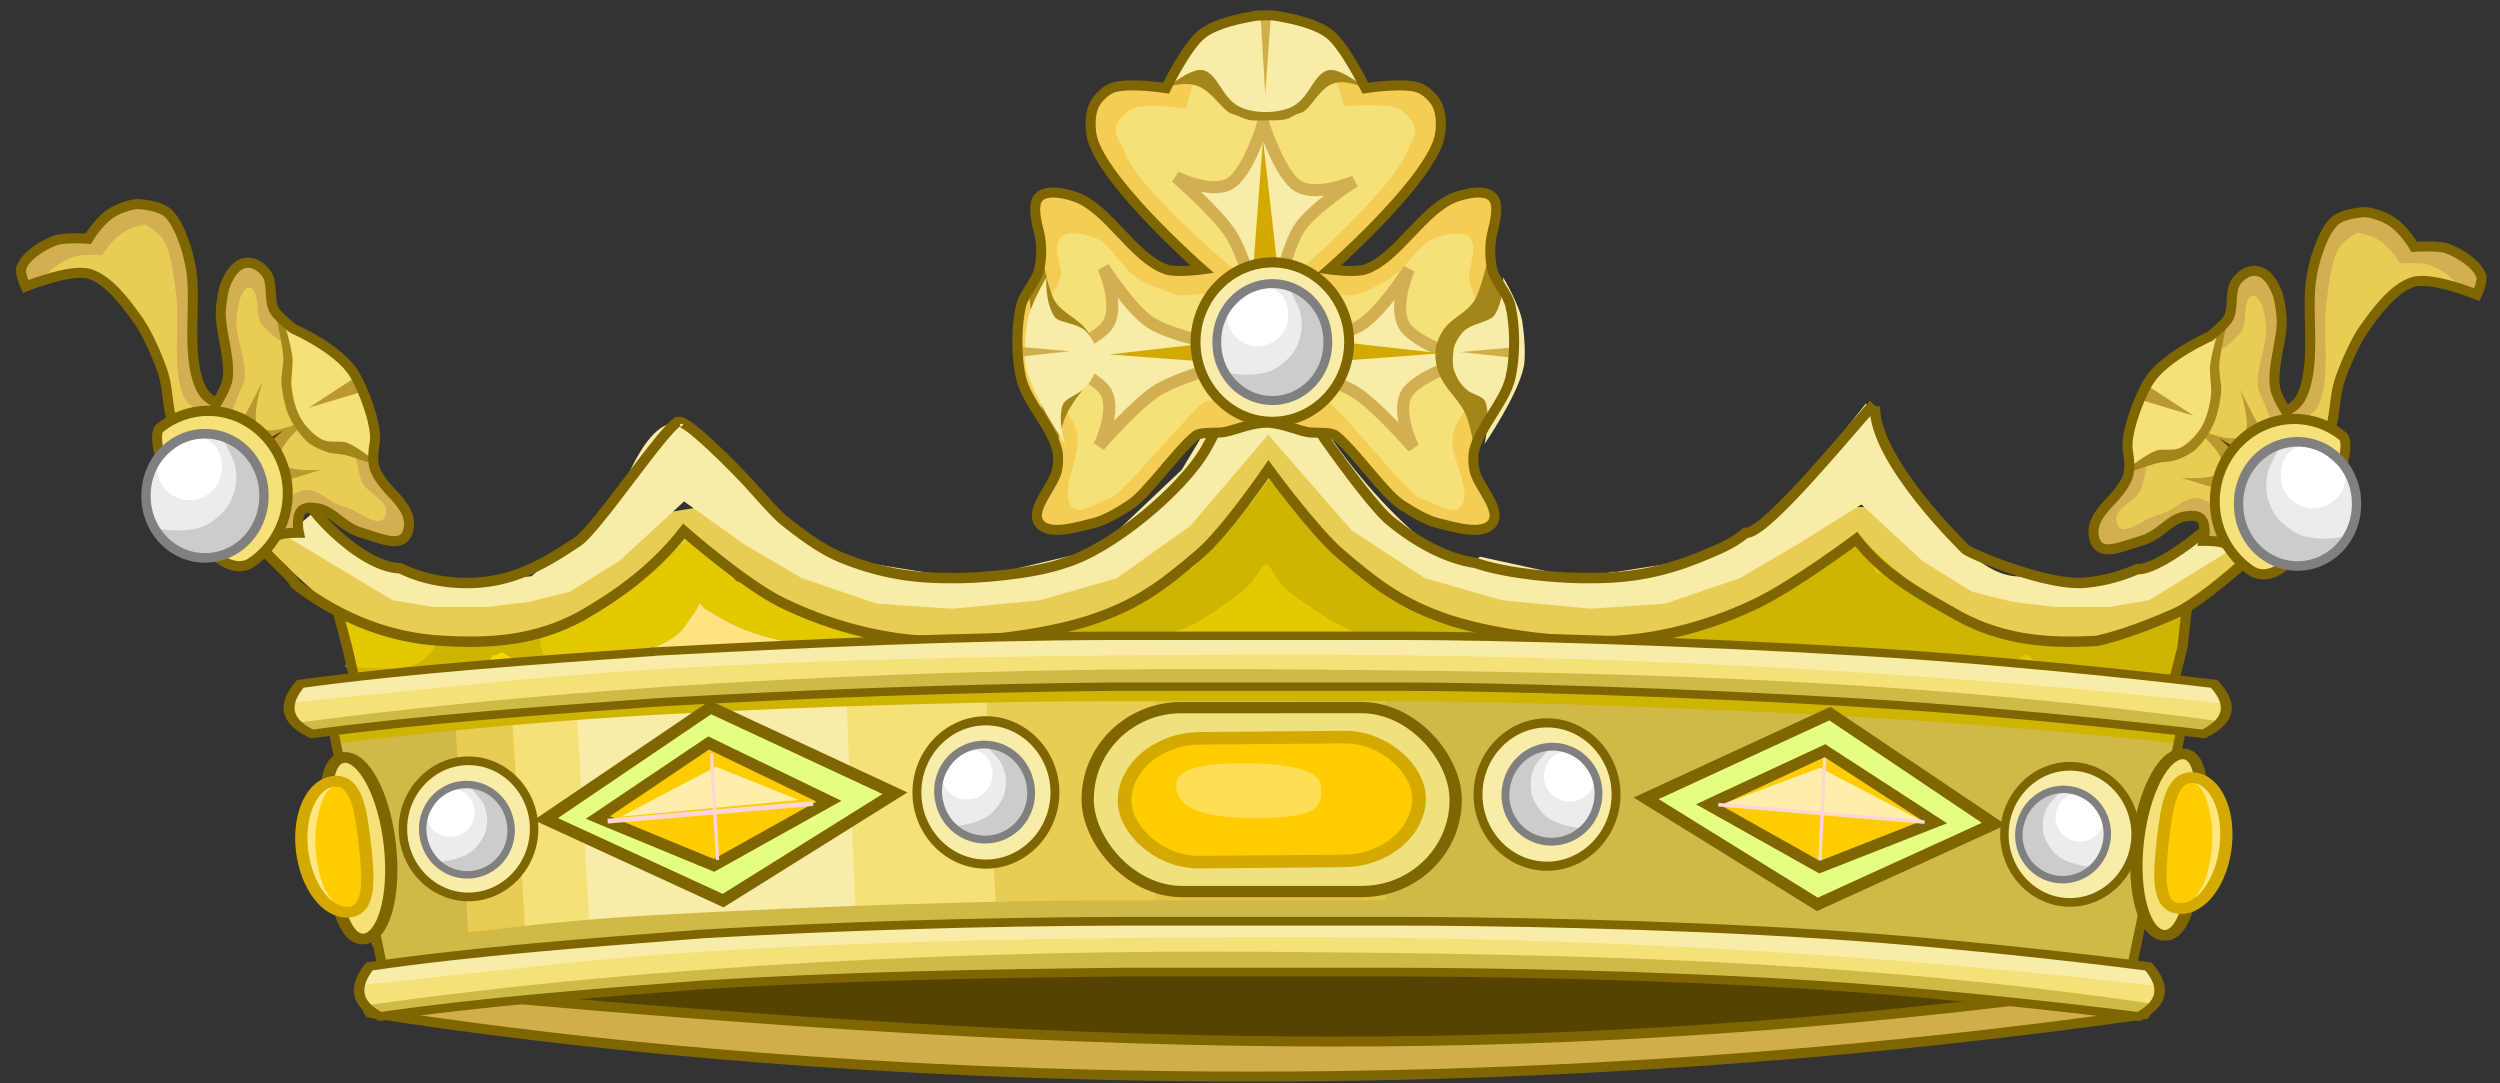 <?xml version="1.0" encoding="UTF-8" standalone="no"?>
<!-- Created with Inkscape (http://www.inkscape.org/) -->

<svg
   id="svg2868"
   width="249.17"
   height="107.94"
   version="1.0"
   xmlns="http://www.w3.org/2000/svg"
   xmlns:svg="http://www.w3.org/2000/svg"
   xmlns:rdf="http://www.w3.org/1999/02/22-rdf-syntax-ns#"
   xmlns:cc="http://creativecommons.org/ns#"
   xmlns:dc="http://purl.org/dc/elements/1.1/">
  <rect width="100%" height="100%" fill="#333333" stroke="none"/>
  <defs
     id="defs2871" />
  <g
     id="g31520"
     transform="translate(-855.751,-355.82)">
    <g
       id="g13411"
       transform="matrix(0.801,0,0,0.801,-72.191,-68.105)">
      <g
         transform="translate(25.721,4)"
         id="g24266">
        <g
           id="g19754"
           transform="matrix(1.015,0,0,0.762,-456.183,-17.464)">
          <path
             id="path8971-1"
             d="M 1606.714,809.488 L 1618.017,867.888 C 1618.017,867.888 1627.009,864.527 1648.018,862.888 C 1669.027,861.249 1691.536,860.388 1703.018,860.388 C 1704.855,860.388 1736.187,860.388 1738.018,860.388 C 1749.14,860.388 1772.178,861.249 1793.018,862.888 C 1813.858,864.527 1824.019,867.888 1824.019,867.888 L 1833.018,817.888 L 1833.273,817.9 L 1825.394,817.558 L 1821.968,816.187 L 1817.857,806.252 L 1812.718,811.734 L 1804.153,813.789 L 1800.806,804.701 L 1792.505,798.373 L 1783.255,808.308 L 1774.006,809.336 L 1766.277,808.701 L 1758.069,813.488 L 1752.838,808.567 L 1748.312,807.28 L 1741.054,808.789 L 1732.553,806.938 L 1723.988,799.058 L 1722.96,788.438 L 1719.192,788.438 L 1717.479,797.345 L 1712.683,804.197 L 1704.118,807.623 L 1699.602,808.415 L 1695.896,807.623 L 1686.771,808.015 L 1673.535,808.439 L 1665.406,809.678 L 1656.156,806.595 L 1649.647,801.114 L 1644.508,808.651 L 1638.684,813.104 L 1631.489,813.104 L 1623.267,807.28 L 1618.814,816.873 L 1613.859,812.16 L 1606.496,810.067 L 1606.714,809.488 z"
             style="fill:#e4c900;fill-rule:evenodd" />
          <path
             id="path8973-7"
             d="M 1706.604,807.046 L 1721.605,798.299 L 1732.702,806.603 L 1735.92,807.613 L 1735.984,861.173 L 1708.186,860.927 L 1706.604,807.046 L 1706.604,807.046 L 1706.604,807.046 z"
             style="fill:#e4c900;fill-rule:evenodd;stroke-width:2.5" />
          <path
             id="path8975-4"
             d="M 1755.753,807.305 L 1777.971,809.676 L 1791.401,802.117 L 1800.647,812.862 L 1811.969,811.958 L 1810.03,866.235 L 1755.753,861.583 L 1755.753,807.305 z"
             style="fill:#e4c900;fill-rule:evenodd;stroke-width:2.5" />
          <path
             id="path8977-0"
             d="M 1767.771,807.693 L 1798.678,808.433 L 1799.175,864.685 L 1767.771,861.971 L 1767.771,807.693 L 1767.771,807.693 z"
             style="fill:#cfb400;fill-rule:evenodd;stroke-width:2.5" />
          <path
             id="path8979-9"
             d="M 1623.625,813.926 L 1639.248,810.84 L 1651.336,805.838 L 1665.047,809.403 L 1681.751,809.896 L 1708.316,809.928 L 1708.349,860.833 L 1625.641,864.831 L 1623.625,813.926 L 1623.625,813.926 L 1623.625,813.926 z"
             style="fill:#f6d900;fill-rule:evenodd;stroke-width:2.5" />
          <path
             id="path8981-4"
             d="M 1630.47,813.926 L 1651.336,808.903 L 1687.605,810.269 L 1689.117,861.173 L 1632.486,864.831 L 1630.47,813.926 z"
             style="fill:#ffe24b;fill-rule:evenodd;stroke-width:2.5" />
          <path
             id="path8983-8"
             d="M 1638.226,812.557 L 1651.336,808.903 L 1670.769,810.95 L 1672.281,861.854 L 1640.243,863.462 L 1638.226,812.557 L 1638.226,812.557 z"
             style="fill:#ffe281;fill-rule:evenodd;stroke-width:2.5" />
          <path
             d="M 1720.646,802.652 C 1720.646,805.352 1720.715,803.394 1719.639,805.867 C 1718.755,807.897 1717.37,809.35 1715.28,811.205 C 1712.644,813.544 1711.094,815.002 1707.561,816.111 C 1705.184,816.856 1701.268,818.263 1698.327,817.886 C 1696.155,817.607 1692.721,816.915 1689.827,815.704 C 1677.155,806.451 1684.84,810.641 1672.186,816.092 C 1669.659,817.194 1666.502,817.682 1663.717,817.295 C 1660.119,816.794 1656.038,815.067 1653.233,812.639 C 1652.052,811.616 1652.081,812.007 1651.19,810.614 C 1650.903,811.913 1650.119,812.975 1649.61,814.067 C 1648.336,816.802 1645.786,817.838 1642.936,819.42 C 1640.102,820.992 1636.553,821.336 1633.686,821.076 C 1631.173,820.848 1629.538,820.863 1627.254,818.876 C 1626.724,818.415 1626.307,819.624 1625.864,819.114 C 1624.986,822.118 1621.974,823.123 1618.577,824.92 C 1615.414,826.592 1613.306,827.833 1609.635,826.589 C 1608.986,826.369 1609.115,825.085 1609.205,824.748 C 1609.377,824.108 1608.825,823.723 1608.938,823.023 C 1609.167,821.594 1606.92,820.547 1608.104,820.948 C 1609.719,821.496 1614.585,821.669 1616.357,820.732 C 1617.858,819.939 1619.297,817.4 1619.967,814.998 C 1620.572,812.827 1620.936,810.185 1620.936,810.185 L 1622.231,815.471 L 1625.451,809.529 C 1625.451,809.529 1627.109,812.927 1628.951,814.529 C 1629.806,815.273 1632.477,816.209 1634.107,816.357 C 1636.018,816.53 1639.262,816.019 1640.623,815.264 C 1642.354,814.303 1643.826,812.527 1644.764,810.514 C 1645.126,809.736 1645.712,807.324 1646.061,805.326 C 1646.409,803.328 1646.575,802.767 1646.607,801.654 C 1646.644,800.365 1647.81,797.113 1647.81,797.113 L 1649.419,796.757 C 1649.419,796.757 1651.283,801.276 1651.623,801.92 C 1651.963,802.564 1652.448,803.449 1652.998,804.389 C 1654.097,806.267 1655.636,808.434 1656.342,809.045 C 1658.127,810.59 1661.942,812.256 1664.357,812.592 C 1665.89,812.805 1668.811,812.388 1670.279,811.748 C 1687.51,808.113 1678.329,810.053 1699.661,808.596 C 1700.597,808.717 1705.511,808.083 1706.864,807.659 C 1710.023,806.668 1708.064,803.18 1710.675,800.863 C 1711.537,800.098 1715.716,800.991 1712.888,796.456 C 1710.057,791.916 1714.434,794.138 1714.429,791.654 C 1714.429,789.17 1720.072,788.943 1720.072,788.943 L 1721.514,791.304 L 1722.537,790.826 C 1722.537,790.826 1725.606,791.777 1725.601,794.261 C 1725.591,796.745 1730.46,799.167 1730.793,799.932 C 1731.484,801.52 1735.913,803.574 1736.775,804.339 C 1739.386,806.656 1732.645,805.509 1735.804,806.5 C 1737.157,806.925 1741.419,808.717 1742.355,808.596 C 1744.889,808.271 1748.138,808.013 1749.62,807.393 L 1759.212,811.116 C 1763.817,800.132 1764.436,808.276 1771.011,811.748 C 1772.479,812.388 1774.316,811.521 1775.849,811.308 C 1778.264,810.972 1782.079,809.306 1783.864,807.761 C 1784.57,807.15 1786.109,804.983 1787.208,803.105 C 1787.758,802.166 1789.327,802.564 1789.667,801.92 C 1790.007,801.276 1791.871,796.757 1791.871,796.757 L 1793.257,797.256 C 1793.257,797.256 1794.646,800.365 1794.683,801.654 C 1794.715,802.767 1794.882,803.328 1795.23,805.326 C 1795.578,807.324 1800.077,803.364 1800.439,804.141 C 1801.377,806.155 1802.632,806.483 1804.363,807.443 C 1805.724,808.198 1806.141,813.055 1808.052,812.881 C 1809.683,812.734 1811.484,815.273 1812.339,814.529 C 1814.181,812.927 1815.839,809.529 1815.839,809.529 L 1816.451,813.443 L 1820.355,810.185 C 1820.355,810.185 1820.719,812.827 1821.323,814.998 C 1821.993,817.4 1824.519,808.063 1826.02,808.857 C 1827.792,809.794 1832.214,807.093 1833.83,806.545 C 1835.111,806.111 1831.726,822.035 1831.738,823.667 C 1831.748,824.669 1832.809,826.192 1831.135,826.759 C 1827.463,828.004 1825.877,826.592 1822.715,824.92 C 1819.317,823.123 1816.525,823.676 1815.647,820.672 C 1815.204,821.182 1814.237,818.744 1813.707,819.205 C 1811.424,821.192 1809.239,821.068 1806.727,821.296 C 1803.86,821.556 1800.31,821.212 1797.477,819.639 C 1794.626,818.058 1792.955,817.571 1791.681,814.835 C 1791.173,813.744 1790.278,812.682 1789.991,811.383 C 1789.101,812.776 1788.251,813.702 1787.07,814.725 C 1784.265,817.154 1781.172,816.794 1777.574,817.295 C 1774.789,817.682 1771.632,817.194 1769.105,816.092 C 1766.201,814.825 1762.492,814.128 1760.478,811.222 C 1760.105,810.684 1759.872,810.117 1759.635,809.551 C 1759.214,810.148 1758.774,810.732 1758.244,811.238 C 1756.269,813.122 1753.825,814.879 1751.465,815.867 C 1748.57,817.078 1745.136,817.607 1742.965,817.886 C 1740.023,818.263 1736.107,817.019 1733.73,816.273 C 1730.197,815.164 1728.098,813.104 1725.462,810.766 C 1723.372,808.911 1722.536,807.897 1721.652,805.867 C 1720.576,803.394 1720.64,805.352 1720.646,802.652 L 1720.646,802.652 L 1720.646,802.652 z"
             style="fill:#cfb400;fill-rule:evenodd"
             id="path8985-8" />
          <path
             d="M 1683.047,810.469 C 1680.495,808.604 1675.596,814.604 1672.186,816.092 C 1669.659,817.194 1666.502,817.682 1663.717,817.295 C 1660.119,816.794 1656.038,815.067 1653.233,812.639 C 1652.052,811.616 1652.081,812.007 1651.19,810.614 C 1650.903,811.913 1650.119,812.975 1649.61,814.067 C 1648.336,816.802 1645.786,817.838 1642.936,819.42 C 1640.102,820.992 1636.553,821.336 1633.686,821.076 C 1631.173,820.848 1629.538,820.863 1627.254,818.876 C 1626.724,818.415 1626.307,817.886 1625.864,817.376 C 1624.986,820.38 1621.974,823.123 1618.577,824.92 C 1615.414,826.592 1613.04,828.188 1609.369,826.944 C 1608.72,826.724 1609.229,825.44 1609.319,825.103 C 1609.491,824.462 1608.749,823.825 1608.862,823.124 C 1609.091,821.695 1606.92,820.547 1608.104,820.948 C 1609.719,821.496 1614.585,821.669 1616.357,820.732 C 1617.858,819.939 1619.297,817.4 1619.967,814.998 C 1620.572,812.827 1620.936,810.185 1620.936,810.185 L 1622.014,813.443 L 1625.451,809.529 C 1625.451,809.529 1627.109,812.927 1628.951,814.529 C 1629.806,815.273 1632.477,816.209 1634.107,816.357 C 1636.018,816.53 1639.262,816.019 1640.623,815.264 C 1642.354,814.303 1643.826,812.527 1644.764,810.514 C 1645.126,809.736 1645.712,807.324 1646.061,805.326 C 1646.409,803.328 1646.575,802.767 1646.607,801.654 C 1646.644,800.365 1648.089,796.964 1648.089,796.964 L 1649.419,796.757 C 1649.419,796.757 1651.283,801.276 1651.623,801.92 C 1651.963,802.564 1652.448,803.449 1652.998,804.389 C 1654.097,806.267 1655.636,808.434 1656.342,809.045 C 1658.127,810.59 1661.942,812.256 1664.357,812.592 C 1665.89,812.805 1668.811,812.388 1670.279,811.748 C 1677.434,819.984 1686.611,798.208 1683.047,810.469 L 1683.047,810.469 L 1683.047,810.469 z"
             style="fill:#d0b500;fill-rule:evenodd"
             id="path8987-2" />
          <path
             d="M 1672.186,816.092 C 1669.659,817.194 1666.502,817.682 1663.717,817.295 C 1660.119,816.794 1656.038,815.067 1653.233,812.639 C 1652.052,811.616 1652.081,812.007 1651.19,810.614 C 1650.903,811.913 1650.119,812.975 1649.61,814.067 C 1648.336,816.802 1645.786,817.838 1642.936,819.42 C 1640.102,820.992 1636.553,821.336 1633.686,821.076 C 1631.173,820.848 1631.173,812.734 1632.804,812.881 C 1634.714,813.055 1636.219,809.357 1637.58,808.602 C 1639.311,807.641 1640.131,807.024 1641.069,805.01 C 1641.431,804.233 1643.974,802.979 1644.322,800.981 C 1644.67,798.984 1646.576,802.767 1646.608,801.654 C 1646.645,800.365 1648.417,797.048 1648.417,797.048 L 1649.42,796.757 C 1649.42,796.757 1651.501,800.117 1651.623,801.92 C 1651.677,802.704 1655.71,800.263 1654.955,802.071 C 1654.086,804.153 1657.158,804.874 1657.864,805.485 C 1659.649,807.031 1661.943,811.303 1664.358,811.639 C 1665.89,811.852 1668.811,811.435 1670.28,810.795 C 1672.464,809.842 1675.091,814.825 1672.186,816.092 L 1672.186,816.092 z"
             style="fill:#e4c900;fill-rule:evenodd"
             id="path8989-4" />
          <path
             id="path8995-5"
             d="M 1608.018,817.888 L 1616.684,867.888 C 1616.684,867.888 1627.009,864.527 1648.018,862.888 C 1669.027,861.249 1691.536,860.388 1703.018,860.388 C 1704.855,860.388 1736.187,860.388 1738.018,860.388 C 1749.14,860.388 1772.178,861.249 1793.018,862.888 C 1813.858,864.527 1823.353,868.332 1823.353,868.332 L 1833.018,817.888 L 1833.708,809.501 L 1826.698,811.765 L 1821.968,816.187 L 1817.857,814.035 L 1812.718,811.734 L 1806.11,810.603 L 1800.371,803.253 L 1792.505,798.373 L 1783.255,808.308 L 1774.006,809.336 L 1764.756,810.728 L 1757.2,812.039 L 1748.491,809.146 L 1749.459,807.717 L 1741.231,809.953 L 1733.639,805.779 L 1728.77,797.031 L 1722.96,788.438 L 1719.192,788.438 L 1713.349,793.29 L 1708.118,799.852 L 1706.494,808.387 L 1699.196,809.479 L 1695.322,808.606 L 1687.641,811.781 L 1681.909,811.276 L 1673.97,808.728 L 1665.406,809.678 L 1656.156,806.595 L 1650.675,798.164 L 1641.899,802.278 L 1635.423,807.022 L 1631.489,813.104 L 1623.702,812.204 L 1617.509,811.659 L 1605.599,805.788 L 1608.018,817.888 L 1608.018,817.888 z"
             style="fill:none;stroke:#806600;stroke-width:1.25" />
        </g>
      </g>
    </g>
    <g
       transform="matrix(0.446,0,0,0.437,-151.037,498.31)"
       id="g114544">
      <path
         d="M 2547.803,-229.099 L 2562.086,-208.816 L 2581.13,-195.641 L 2608.934,-189.618 L 2636.738,-193.005 L 2658.068,-206.557 L 2660.093,-210.47 L 2681.521,-210.402 L 2687.015,-204.675 L 2709.106,-189.994 L 2728.912,-188.865 L 2756.925,-206.853 L 2764.265,-202.953 L 2748.238,-188.256 L 2737.753,-183.767 L 2729.293,-179.83 L 2717.486,-179.83 L 2707.963,-180.96 L 2698.822,-183.218 L 2687.777,-189.994 L 2673.303,-203.169 L 2659.972,-193.758 L 2647.022,-186.23 L 2630.264,-180.583 L 2613.505,-179.454 L 2593.699,-181.336 L 2576.559,-186.23 L 2560.182,-196.77 L 2547.231,-211.451 L 2542.402,-218.734 L 2537.091,-211.451 L 2524.141,-196.77 L 2507.763,-186.23 L 2490.623,-181.336 L 2470.818,-179.454 L 2454.059,-180.583 L 2437.3,-186.23 L 2424.35,-193.758 L 2411.019,-203.169 L 2396.546,-189.994 L 2385.5,-183.218 L 2376.359,-180.96 L 2366.837,-179.83 L 2355.03,-179.83 L 2345.889,-181.336 L 2333.7,-185.477 L 2315.251,-202.465 C 2318.871,-198.036 2304.289,-227.537 2334.44,-198.885 L 2355.411,-188.865 L 2375.216,-189.994 L 2397.307,-204.675 L 2401.156,-208.328 L 2418.44,-211.165 L 2426.254,-206.557 L 2447.584,-193.005 L 2475.388,-189.618 L 2503.192,-195.641 L 2522.236,-208.816 L 2529.535,-218.83 C 2541.945,-230.009 2536.179,-228.191 2548.199,-228.376 L 2547.803,-229.301 L 2547.803,-229.099 L 2547.803,-229.099 z"
         style="fill:#e7cd54"
         id="path6670-7-2-5-1" />
      <path
         d="M 2588.087,-199.102 L 2609.862,-194.245 L 2638.347,-198.783 L 2656.811,-211.516 L 2674.193,-233.818 C 2674.351,-236.783 2691.262,-196.089 2707.649,-194.633 L 2728.136,-193.468 C 2734.007,-192.157 2753.436,-207.341 2756.87,-209.344 L 2762.736,-204.96 L 2737.658,-189.172 L 2728.517,-187.618 L 2716.71,-187.618 L 2707.188,-188.783 L 2698.047,-191.114 L 2687.001,-198.107 L 2673.35,-211.009 L 2659.197,-201.992 L 2646.247,-194.222 L 2629.488,-188.395 L 2612.729,-187.229 L 2592.924,-189.172 L 2575.784,-194.222 L 2559.406,-205.1 L 2542.306,-225.129 L 2540.831,-227.001 L 2523.365,-206.111 L 2506.988,-194.222 L 2489.848,-189.172 L 2470.042,-187.229 L 2453.283,-188.395 L 2436.524,-194.222 L 2423.575,-201.992 L 2410.244,-211.704 L 2395.77,-198.107 L 2384.724,-191.114 L 2375.584,-188.783 L 2366.062,-187.618 L 2354.254,-187.618 L 2345.113,-189.172 L 2321.248,-203.795 L 2327.16,-208.975 C 2335.532,-201.064 2340.956,-198.323 2357.019,-193.121 L 2376.144,-194.633 L 2395.17,-211.521 C 2403.428,-233.264 2410.334,-236.443 2424.175,-215.993 C 2425.031,-214.728 2425.913,-213.372 2426.825,-211.925 L 2444.084,-198.783 L 2474.272,-193.898 L 2502.758,-200.808 L 2521.461,-218.921 L 2534.61,-241.295 L 2548.308,-240.853 C 2546.196,-233.138 2579.878,-190.483 2588.087,-199.102 L 2588.087,-199.102 z"
         style="fill:#f8eca8"
         id="path6670-7-2-5-1-5" />
      <g
         transform="matrix(2.329,0,0,2.376,1082.308,644.64)"
         id="g107471">
        <g
           transform="translate(-956.415,4.226)"
           id="g36715-1">
          <g
             id="g36341-0">
            <g
               transform="matrix(0.85,0,0,0.85,1417.099,-521.925)"
               id="g6103-1-7-5"
               style="stroke-width:1.176">
              <g
                 id="g7330-9-1-6"
                 transform="translate(467.602,-914.689)">
                <g
                   id="g6994-4-0-1" />
              </g>
            </g>
          </g>
        </g>
        <g
           style="stroke-width:0.888"
           id="g11618-9-0-2-6"
           transform="matrix(1.127,0,0,1.127,186.794,233.424)" />
        <path
           transform="matrix(0.85,0,0,0.85,858.15,-1295.2)"
           d="m -204.36,1089 c -0.2,6.1 10.17,16.1 10.17,16.1 0,0.3 9.39,4.4 13.82,3.8 1.92,-0.2 3.8,-0.7 5.6,-1.5 2.77,0.2 11.39,-6.9 11.05,-8.5 m -105.29,-14.2 c 0.45,0.7 1.17,6.1 2.54,8 2.54,3.6 5.93,8.1 7.46,9.3 2.82,2.3 6.19,4.2 9.57,4.7 3.41,1.2 9.66,1.8 13.26,1.7 4.31,0 7.91,-0.7 11.91,-2.3 1.91,-0.8 3.81,-1.5 5.31,-2.8 2.29,0.2 12.16,-12.1 14.46,-14.5 m -134.98,2.2 c 0,-1.6 7.14,5.7 8.44,7.2 1.24,1.4 2.6,2.9 3.28,3.5 2.08,1.7 4.52,3.5 6.74,4.4 3.99,1.6 7.6,2.3 11.91,2.3 3.6,0.1 9.85,-0.5 13.26,-1.7 5.17,-1.5 13.31,-8.2 15.98,-12.9 1.01,-1.8 4.21,-8.2 3.65,-9.3 m -106.24,12.8 c -0.18,2.1 6.86,9.9 11.62,10 2.08,1 3.89,1.4 5.92,1.6 5.97,0.5 9.91,-1.8 14.1,-4.6 2.23,-1.5 9.79,-12.9 11.41,-13.6 m 182.56,10.5 c 0,0 -9.3,9.3 -13.65,11.2 -2.9,1.3 -6.13,2.5 -8.8,3.1 -5.35,0.3 -10.43,0 -15.59,-2.8 -4.02,-2.3 -8.25,-4.4 -11.58,-8.7 0,0 -6.83,5.1 -11.12,7.2 -4.94,2.4 -10.58,4 -16.05,4.3 -5.67,0.3 -13.21,-0.6 -18.62,-2.3 -5.42,-1.8 -8.19,-3.9 -12.41,-7.5 -3.04,-2.6 -8.15,-9.6 -8.15,-9.6 0,0 -4.77,7 -7.8,9.6 -4.22,3.6 -6.99,5.7 -12.41,7.5 -5.41,1.7 -12.96,2.6 -18.62,2.3 -5.48,-0.3 -11.11,-1.9 -16.05,-4.3 -4.29,-2.1 -11.12,-8.1 -11.12,-8.1 -3.33,4.3 -7.56,7.3 -11.59,9.6 -5.15,2.8 -10.24,3.1 -15.58,2.8 -5.84,-0.3 -11.47,-2.4 -16.68,-6.4 -0.56,-1.2 -4.04,-3.8 -3.9,-4.6"
           style="fill:none;stroke:#806600;stroke-width:1.176"
           id="path9304-5-2-7-9-3-3-72-7-9" />
        <g
           style="stroke-width:1.176"
           transform="matrix(0.85,0,0,0.85,858.149,-1295.191)"
           id="g7885-7-6-5" />
      </g>
    </g>
    <g
       transform="matrix(0.789,0,0,0.789,458.422,199.65)"
       id="g24053">
      <g
         transform="translate(-0.634,1.267)"
         id="g231581">
        <g
           id="g8534"
           transform="matrix(0.512,0,0,0.512,837.441,-82.202)">
          <g
             id="g136099"
             transform="matrix(-1.185,0,0,1.185,376.517,1033.815)">
            <g
               id="layer1-5"
               transform="matrix(1.098,0,0,1.236,-1030.935,80.056)">
              <path
                 style="fill:#554400;fill-rule:evenodd"
                 d="M 1342.02,-228.517 L 1333.673,-259.656 L 1491.991,-254.514 L 1514.734,-248.468 C 1548.847,-249.619 1567.966,-250.771 1617.075,-251.923 C 1617.147,-251.623 1621.742,-255.654 1637.368,-252.236 L 1638.246,-227.094 C 1492.247,-218.948 1465.271,-219.17 1342.02,-228.517 L 1342.02,-228.517 z"
                 id="path28149-1-9-2-9-4-6-7-4" />
              <g
                 style="stroke-width:0.888"
                 id="g11618-9-0-2-11"
                 transform="matrix(1.127,0,0,1.127,186.794,233.424)" />
              <g
                 id="g13998-5" />
              <g
                 id="g35058"
                 transform="matrix(1.003,0,0,1,-5.331,1.194)">
                <g
                   transform="matrix(0.826,0,0,0.826,-331.752,-227.041)"
                   style="stroke-width:1.21"
                   id="g14425-8-5" />
                <g
                   style="fill:#f8ec94"
                   id="g34846">
                  <g
                     id="g138869"
                     transform="translate(4.729445e-5,0)">
                    <path
                       id="path8995-2-0-7-2-8-6-7-8-3-7"
                       d="M 1323.047,-229.089 C 1320.423,-232.711 1327.213,-230.498 1331.988,-233.139 C 1432.968,-221.362 1512.725,-221.9 1646.26,-232.896 C 1652.009,-231.606 1661.57,-232.754 1658.884,-229.359 C 1629.157,-225.222 1494.474,-207.485 1323.047,-229.089 L 1323.047,-229.089 z"
                       style="fill:#d1af48;stroke:#806600;stroke-width:1.675;-inkscape-font-specification:Bitstream Vera Sans" />
                    <g
                       transform="translate(-2.6257221e-5,0)"
                       id="g138768" />
                    <g
                       transform="translate(1506.492,3.587)"
                       id="g16158">
                      <g
                         id="g65449-1"
                         transform="matrix(1.188,0,0,1.188,1433.374,-9.521)">
                        <g
                           transform="matrix(1.127,0,0,1.127,-1323.264,219.569)"
                           id="g11618-9-0-2-7-2"
                           style="stroke-width:0.888" />
                        <g
                           transform="translate(-1510.058,-13.855)"
                           id="g13998-8-29" />
                        <g
                           id="g14425-8-5-9-8"
                           style="stroke-width:1.21"
                           transform="matrix(0.826,0,0,0.826,-1841.81,-241.325)" />
                        <g
                           id="g138768-4-22"
                           transform="translate(-1510.058,-14.284)" />
                        <g
                           transform="matrix(1.472,0,0,1.472,-1789.248,371.714)"
                           id="g11618-9-0-2-5-5-7"
                           style="stroke-width:0.888" />
                        <g
                           transform="matrix(1.306,0,0,1.306,-2033.224,66.834)"
                           id="g13998-10-1-85" />
                        <g
                           id="g8731-7-1-8-4-0-0"
                           transform="matrix(-0.821,0.183,0.19,0.852,-622.134,-673.663)"
                           style="stroke-width:1.171" />
                        <g
                           style="stroke-width:1.21"
                           transform="matrix(1.02,0,0,1.02,-1351.087,-131.323)"
                           id="layer1-82-2-48">
                          <g
                             transform="translate(0,-2.709e-2)"
                             id="g6659-8-8">
                            <g
                               id="g6663-6-1"
                               transform="translate(0,10.802)" />
                          </g>
                          <g
                             transform="matrix(1.127,0,0,1.127,186.794,233.424)"
                             id="g11618-9-0-2-1-7-3"
                             style="stroke-width:0.888" />
                          <g
                             id="layer7-0-67" />
                          <g
                             id="layer8-7-8" />
                        </g>
                      </g>
                      <g
                         id="g65449-7"
                         transform="matrix(1.306,0,0,1.306,1571.421,6.708)">
                        <g
                           transform="matrix(1.127,0,0,1.127,-1323.264,219.569)"
                           id="g11618-9-0-2-7-7"
                           style="stroke-width:0.888" />
                        <g
                           transform="translate(-1510.058,-13.855)"
                           id="g13998-8-8" />
                        <g
                           id="g14425-8-5-9-3"
                           style="stroke-width:1.21"
                           transform="matrix(0.826,0,0,0.826,-1841.81,-241.325)" />
                        <g
                           id="g138768-4-8"
                           transform="translate(-1510.058,-14.284)" />
                        <g
                           transform="matrix(1.472,0,0,1.472,-1789.248,371.714)"
                           id="g11618-9-0-2-5-5-3"
                           style="stroke-width:0.888" />
                        <g
                           transform="matrix(1.306,0,0,1.306,-2033.224,66.834)"
                           id="g13998-10-1-7" />
                        <g
                           id="g15946-8-1"
                           transform="matrix(1.306,0,0,1.306,-2033.224,66.274)">
                          <g
                             transform="matrix(0.392,0,0,0.49,225.596,-532.296)"
                             id="g28169-4-3-5-3-8-8-6-0"
                             style="stroke-width:2.283" />
                        </g>
                        <g
                           id="g8731-7-1-8-4-0-6"
                           transform="matrix(-0.821,0.183,0.19,0.852,-622.134,-673.663)"
                           style="stroke-width:1.171" />
                        <g
                           style="stroke-width:1.21"
                           transform="matrix(1.02,0,0,1.02,-1351.087,-131.323)"
                           id="layer1-82-2-9">
                          <g
                             transform="translate(0,-2.709e-2)"
                             id="g6659-8-3">
                            <g
                               id="g6663-6-57"
                               transform="translate(0,10.802)" />
                          </g>
                          <g
                             transform="matrix(1.127,0,0,1.127,186.794,233.424)"
                             id="g11618-9-0-2-1-7-6"
                             style="stroke-width:0.888" />
                          <g
                             id="layer7-0-65" />
                          <g
                             id="layer8-7-82" />
                        </g>
                      </g>
                    </g>
                  </g>
                </g>
              </g>
            </g>
            <g
               transform="matrix(-2,0,0,2,3072.954,-1946.994)"
               id="g102861">
              <g
                 id="g58214-3"
                 transform="translate(263.718,-7.292)" />
              <g
                 transform="matrix(0.855,0,0,0.855,808.97,541.909)"
                 id="g11746-2-0-7-0-1-0-7-7-4-2-4-6-8-5-9-3"
                 style="stroke-width:1.169">
                <path
                   style="fill:#d1b948;fill-rule:evenodd"
                   d="M 390.388,381.079 C 390.388,381.079 402.444,380.195 423.686,378.996 C 444.927,377.797 467.685,377.167 479.294,377.167 C 481.151,377.167 512.83,377.167 514.682,377.167 C 525.927,377.167 549.22,377.797 570.291,378.996 C 591.361,380.195 603.346,381.2 603.346,381.2 L 610.734,348.195 C 610.734,348.195 535.034,341.364 496.988,341.364 C 458.943,341.364 383.243,348.195 383.243,348.195 L 390.388,381.079 L 390.388,381.079 z"
                   id="path8971-7-4-4-6-7-1-2-1-3-8-8-0-1-5-0-2" />
                <path
                   style="fill:#ddc643;fill-rule:evenodd"
                   d="M 482.92,341.441 L 512.561,341.587 L 512.625,376.984 L 484.519,376.984 L 482.92,341.441 L 482.92,341.441 z"
                   id="path8973-3-6-4-47-1-5-3-5-6-5-3-1-3-1-4-4" />
                <path
                   style="fill:#e7cd54;fill-rule:evenodd"
                   d="M 399.023,346.474 L 484.651,341.194 L 484.596,375.389 L 401.061,379.27 L 399.023,346.474 L 399.023,346.474 z"
                   id="path8979-9-0-9-8-8-8-8-2-5-9-9-8-7-3-4-3" />
                <path
                   style="fill:#f6e078;fill-rule:evenodd"
                   d="M 405.943,345.532 L 463.711,341.679 L 465.24,376.316 L 407.981,378.992 L 405.943,345.532 z"
                   id="path8981-7-3-1-4-4-2-3-1-9-4-5-5-0-8-8-3" />
                <path
                   style="fill:#f8eca8;fill-rule:evenodd"
                   d="M 413.786,344.766 L 446.689,342.648 L 448.217,377.349 L 432.021,377.937 L 415.824,378.525 L 413.786,344.766 z"
                   id="path8983-7-2-5-0-0-5-5-1-5-3-5-9-2-4-6-5" />
                <path
                   style="fill:#d1b948;fill-rule:evenodd"
                   d="M 478.97,373.001 C 467.248,373.001 444.494,373.627 423.188,374.829 C 409.843,375.598 402.447,376.879 389.144,378.185 C 389.144,378.185 390.475,380.991 390.475,380.991 C 403.864,379.772 410.132,379.573 423.551,378.765 C 444.729,377.569 467.475,376.936 478.97,376.936 C 480.827,376.936 512.506,376.936 514.358,376.936 C 525.486,376.936 548.791,377.57 569.793,378.765 C 590.73,379.956 603.491,381.112 603.491,381.112 C 603.491,381.112 604.132,378.455 604.132,378.455 C 604.132,378.455 591.361,376.036 570.156,374.829 C 549.017,373.626 525.72,373.001 514.358,373.001 C 512.506,373.001 480.827,373.001 478.97,373.001 L 478.97,373.001 z"
                   id="path8991-9-6-5-0-7-0-1-0-4-9-7-3-3-8-4-1" />
                <path
                   style="fill:#d0b500;fill-rule:evenodd"
                   d="M 423.188,344.456 C 401.812,345.663 383.324,348.103 383.324,348.103 C 383.324,348.103 384.661,353.94 384.661,353.94 C 384.661,353.94 402.443,351.622 423.55,350.431 C 444.728,349.235 467.474,348.76 478.97,348.76 C 480.827,348.76 512.506,348.76 514.357,348.76 C 525.485,348.76 549.141,349.489 570.143,350.685 C 591.08,351.876 609.303,353.94 609.303,353.94 C 609.303,353.94 610.32,348.103 610.32,348.103 C 610.32,348.103 591.36,345.663 570.156,344.456 C 549.017,343.253 525.72,341.77 514.357,341.77 C 512.505,341.77 477.113,341.77 478.97,341.77 C 460.338,342.091 441.76,343.386 423.188,344.456 L 423.188,344.456 z"
                   id="path8993-5-9-5-62-7-2-5-1-9-0-0-3-2-5-7-0" />
                <path
                   id="path8995-7-3-4-8-4-12-8-4-8-17-5-7-1-9-4-5-9"
                   style="fill:none;stroke:#806600"
                   d="M 496.501,341.725 C 534.513,341.706 572.521,343.766 610.364,347.96 L 603.436,381.272 C 565.796,377.893 534.985,376.989 496.927,376.691 M 497.431,341.725 C 459.419,341.706 421.411,343.766 383.568,347.96 L 390.496,381.272 C 428.136,377.893 458.947,376.989 497.005,376.691" />
              </g>
              <g
                 transform="matrix(0.865,0,0,0.662,1728.272,463.056)"
                 id="g8876-0-1-2-7-2-3-2-7-5-6-7-8-3-5-5-3"
                 style="stroke-width:1.322">
                <path
                   style="fill:#f6e078;-inkscape-font-specification:Bitstream Vera Sans"
                   d="M -644.322,561.769 L -644.353,561.8 L -644.385,561.8 C -657.754,563.057 -673.227,564.428 -686.728,566.831 C -688.638,569.813 -688.796,572.532 -685.322,574.706 C -672.359,572.399 -657.076,570.995 -643.697,569.737 C -625.552,568.363 -607.257,567.504 -589.01,567.269 L -554.01,567.269 C -543.094,567.269 -520.041,568.139 -499.322,569.769 C -478.697,571.391 -457.635,574.706 -457.635,574.706 C -454.04,572.308 -454.431,569.625 -456.385,566.831 C -456.385,566.831 -477.642,563.425 -498.697,561.769 C -519.658,560.12 -542.681,559.269 -554.01,559.269 L -589.01,559.269 C -607.474,559.341 -625.91,560.478 -644.322,561.769 z"
                   id="path8995-2-0-3-3-9-4-7-9-2-6-5-3-9-2-8-6-2-8" />
                <path
                   style="fill:#f8eca8;-inkscape-font-specification:Bitstream Vera Sans"
                   d="M -454.929,569.956 C -454.822,568.637 -455.408,568.228 -456.385,566.831 C -456.385,566.831 -477.642,563.425 -498.697,561.769 C -519.658,560.12 -542.681,559.269 -554.01,559.269 L -589.01,559.269 C -607.474,559.341 -625.91,560.478 -644.322,561.769 L -644.353,561.8 L -644.385,561.8 C -657.754,563.057 -673.227,564.428 -686.728,566.831 C -687.683,568.322 -688.2,568.466 -688.044,569.79 C -672.43,567.893 -659.237,565.74 -644.129,564.559 C -620.148,562.684 -594.621,562.323 -571.772,562.23 C -548.989,562.137 -526.725,562.923 -504.894,564.574 C -487.993,565.852 -471.352,567.648 -454.929,569.956 L -454.929,569.956 z"
                   id="path8995-2-0-4-0-7-8-1-4-9-9-0-4-6-8-7-3-6-0-7" />
                <path
                   style="fill:#d1b948;-inkscape-font-specification:Bitstream Vera Sans"
                   d="M -687.275,572.979 C -686.831,573.586 -686.19,574.163 -685.322,574.706 C -672.359,572.399 -657.076,570.995 -643.697,569.737 C -625.552,568.363 -607.257,567.504 -589.01,567.269 L -554.01,567.269 C -543.094,567.269 -520.041,568.139 -499.322,569.769 C -478.697,571.391 -457.635,574.706 -457.635,574.706 C -456.507,573.954 -456.182,573.515 -455.764,572.713 C -495.652,565.599 -531.894,564.887 -570.153,564.533 C -607.42,564.187 -649.409,566.43 -687.275,572.979 L -687.275,572.979 z"
                   id="path8995-2-0-7-8-0-8-2-8-7-3-1-0-1-3-3-2-8-0-9-1" />
                <path
                   style="fill:none;stroke:#806600;-inkscape-font-specification:Bitstream Vera Sans"
                   d="M -644.322,561.769 L -644.353,561.8 L -644.385,561.8 C -657.754,563.057 -673.227,564.428 -686.728,566.831 C -688.638,569.813 -688.796,572.532 -685.322,574.706 C -672.359,572.399 -657.076,570.995 -643.697,569.737 C -625.552,568.363 -607.257,567.504 -589.01,567.269 L -554.01,567.269 C -543.094,567.269 -520.041,568.139 -499.322,569.769 C -478.697,571.391 -457.635,574.706 -457.635,574.706 C -454.04,572.308 -454.431,569.625 -456.385,566.831 C -456.385,566.831 -477.642,563.425 -498.697,561.769 C -519.658,560.12 -542.681,559.269 -554.01,559.269 L -589.01,559.269 C -607.474,559.341 -625.91,560.478 -644.322,561.769 z"
                   id="path8995-2-0-7-3-8-0-5-5-0-5-9-8-0-0-1-7-3-8-0" />
              </g>
              <g
                 id="g8876-3-8-3-7-8-7-1-8-5-83-8-9-1-0-8-8-5"
                 style="stroke-width:1.371"
                 transform="matrix(0.804,0,0,0.662,1693.586,492.47)">
                <path
                   style="fill:#f6e078;-inkscape-font-specification:Bitstream Vera Sans"
                   d="M -644.322,561.769 L -644.353,561.8 L -644.385,561.8 C -657.754,563.057 -673.227,564.428 -686.728,566.831 C -688.638,569.813 -688.796,572.532 -685.322,574.706 C -672.359,572.399 -657.076,570.995 -643.697,569.737 C -625.552,568.363 -607.257,567.504 -589.01,567.269 L -554.01,567.269 C -543.094,567.269 -520.041,568.139 -499.322,569.769 C -478.697,571.391 -457.635,574.706 -457.635,574.706 C -454.04,572.308 -454.431,569.625 -456.385,566.831 C -456.385,566.831 -477.642,563.425 -498.697,561.769 C -519.658,560.12 -542.681,559.269 -554.01,559.269 L -589.01,559.269 C -607.474,559.341 -625.91,560.478 -644.322,561.769 z"
                   id="path8995-2-0-0-3-8-4-9-3-5-8-6-5-4-7-5-8-0-3-4" />
                <path
                   style="fill:#f8eca8;-inkscape-font-specification:Bitstream Vera Sans"
                   d="M -454.929,569.956 C -454.822,568.637 -455.408,568.228 -456.385,566.831 C -456.385,566.831 -477.642,563.425 -498.697,561.769 C -519.658,560.12 -542.681,559.269 -554.01,559.269 L -589.01,559.269 C -607.474,559.341 -625.91,560.478 -644.322,561.769 L -644.353,561.8 L -644.385,561.8 C -657.754,563.057 -673.227,564.428 -686.728,566.831 C -687.683,568.322 -688.2,568.466 -688.044,569.79 C -672.43,567.893 -659.237,565.74 -644.129,564.559 C -620.148,562.684 -594.621,562.323 -571.772,562.23 C -548.989,562.137 -526.725,562.923 -504.894,564.574 C -487.993,565.852 -471.352,567.648 -454.929,569.956 L -454.929,569.956 z"
                   id="path8995-2-0-4-6-6-1-8-9-89-2-0-2-2-0-1-7-6-9-2-1" />
                <path
                   style="fill:#d1b948;-inkscape-font-specification:Bitstream Vera Sans"
                   d="M -687.275,572.979 C -686.831,573.586 -686.19,574.163 -685.322,574.706 C -672.359,572.399 -657.076,570.995 -643.697,569.737 C -625.552,568.363 -607.257,567.504 -589.01,567.269 L -554.01,567.269 C -543.094,567.269 -520.041,568.139 -499.322,569.769 C -478.697,571.391 -457.635,574.706 -457.635,574.706 C -456.507,573.954 -456.182,573.515 -455.764,572.713 C -495.652,565.599 -531.894,564.887 -570.153,564.533 C -607.42,564.187 -649.409,566.43 -687.275,572.979 L -687.275,572.979 z"
                   id="path8995-2-0-7-8-2-0-5-5-9-37-7-4-8-2-4-8-9-3-0-4-9" />
                <path
                   style="fill:none;stroke:#806600;-inkscape-font-specification:Bitstream Vera Sans"
                   d="M -644.322,561.769 L -644.353,561.8 L -644.385,561.8 C -657.754,563.057 -673.227,564.428 -686.728,566.831 C -688.638,569.813 -688.796,572.532 -685.322,574.706 C -672.359,572.399 -657.076,570.995 -643.697,569.737 C -625.552,568.363 -607.257,567.959 -589.01,567.724 L -554.01,567.724 C -543.094,567.724 -520.041,568.139 -499.322,569.769 C -478.697,571.391 -457.635,574.706 -457.635,574.706 C -454.04,572.308 -454.431,569.625 -456.385,566.831 C -456.385,566.831 -477.642,563.425 -498.697,561.769 C -519.658,560.12 -542.681,559.724 -554.01,559.724 L -589.01,559.724 C -607.474,559.796 -625.91,560.478 -644.322,561.769 z"
                   id="path8995-2-0-7-2-4-3-8-3-1-3-0-5-6-6-5-7-5-7-6-0" />
              </g>
            </g>
            <g
               id="g110891"
               style="stroke-width:1.181"
               transform="matrix(2.074,0,0,1.97,-695.666,170.219)">
              <g
                 style="stroke-width:1.048"
                 id="g11618-9-0-2-4"
                 transform="matrix(1.127,0,0,1.127,186.794,233.853)" />
              <g
                 transform="translate(-2.1037229e-5,0.429)"
                 id="g13998-8" />
              <g
                 style="stroke-width:1.514"
                 id="g17369-9-5"
                 transform="matrix(0.826,0,0,0.736,-0.177,-489.368)">
                <g
                   id="g17098-0-9">
                  <g
                     id="g16953-4-7">
                    <g
                       style="stroke-width:1.465"
                       transform="matrix(0.99,0.221,-0.229,1.028,49.959,-226.498)"
                       id="g8731-0-9">
                      <path
                         style="fill:#f6e078;fill-rule:evenodd;stroke:#806600"
                         d="M 710.638,440.797 C 712.823,447.322 712.747,453.19 710.47,453.894 C 708.193,454.599 705.79,449.498 703.606,442.972 C 701.421,436.447 700.28,430.956 702.557,430.251 C 704.834,429.547 708.454,434.271 710.638,440.797 z"
                         id="path9260-8-5" />
                      <path
                         style="fill:#ffcc00;fill-rule:evenodd"
                         d="M 707.774,441.683 C 709.349,446.388 710.428,450.269 707.932,451.041 C 705.437,451.813 702.133,448.621 700.558,443.915 C 698.983,439.209 699.73,434.764 702.226,433.992 C 704.721,433.22 706.199,436.977 707.774,441.683 L 707.774,441.683 z"
                         id="path9263-1-3" />
                      <path
                         style="fill:#ffe680;fill-rule:evenodd"
                         d="M 706.311,450.567 C 705.81,449.66 704.665,448.755 704.115,447.875 C 703.437,446.79 702.748,445.22 702.338,444.017 C 701.934,442.83 701.524,441.194 701.408,439.949 C 701.279,438.568 701.156,436.653 701.588,435.33 C 701.756,434.818 702.595,433.826 702.595,433.826 L 700.651,434.946 L 699.733,437.2 L 699.762,440.51 L 700.806,444.595 L 702.348,447.592 L 704.24,449.859 L 706.452,450.99 C 706.452,450.99 706.376,450.684 706.311,450.567 L 706.311,450.567 z"
                         id="path9265-0-3" />
                      <path
                         style="fill:none;stroke:#d4aa00"
                         d="M 707.697,441.349 C 709.272,446.055 710.351,449.935 707.855,450.707 C 705.36,451.479 702.056,448.287 700.481,443.581 C 698.906,438.875 699.653,434.43 702.148,433.658 C 704.644,432.886 706.122,436.643 707.697,441.349 L 707.697,441.349 z"
                         id="path9267-3-3" />
                    </g>
                    <g
                       style="stroke-width:1.465"
                       transform="matrix(-0.99,0.221,0.229,1.028,1467.558,-225.976)"
                       id="g8731-0-9-0">
                      <path
                         style="fill:#f6e078;fill-rule:evenodd;stroke:#806600"
                         d="M 710.638,440.797 C 712.823,447.322 712.747,453.19 710.47,453.894 C 708.193,454.599 705.79,449.498 703.606,442.972 C 701.421,436.447 700.28,430.956 702.557,430.251 C 704.834,429.547 708.454,434.271 710.638,440.797 z"
                         id="path9260-8-5-9" />
                      <path
                         style="fill:#ffcc00;fill-rule:evenodd"
                         d="M 707.774,441.683 C 709.349,446.388 710.428,450.269 707.932,451.041 C 705.437,451.813 702.133,448.621 700.558,443.915 C 698.983,439.209 699.73,434.764 702.226,433.992 C 704.721,433.22 706.199,436.977 707.774,441.683 L 707.774,441.683 z"
                         id="path9263-1-3-4" />
                      <path
                         style="fill:#ffe680;fill-rule:evenodd"
                         d="M 706.311,450.567 C 705.81,449.66 704.665,448.755 704.115,447.875 C 703.437,446.79 702.748,445.22 702.338,444.017 C 701.934,442.83 701.524,441.194 701.408,439.949 C 701.279,438.568 701.156,436.653 701.588,435.33 C 701.756,434.818 702.595,433.826 702.595,433.826 L 700.651,434.946 L 699.733,437.2 L 699.762,440.51 L 700.806,444.595 L 702.348,447.592 L 704.24,449.859 L 706.452,450.99 C 706.452,450.99 706.376,450.684 706.311,450.567 L 706.311,450.567 z"
                         id="path9265-0-3-8" />
                      <path
                         style="fill:none;stroke:#d4aa00"
                         d="M 707.697,441.349 C 709.272,446.055 710.351,449.935 707.855,450.707 C 705.36,451.479 702.056,448.287 700.481,443.581 C 698.906,438.875 699.653,434.43 702.148,433.658 C 704.644,432.886 706.122,436.643 707.697,441.349 L 707.697,441.349 z"
                         id="path9267-3-3-8" />
                    </g>
                  </g>
                </g>
              </g>
            </g>
            <path
               transform="matrix(-0.941,0,0,0.965,3300.416,-997.767)"
               d="M 2689.688,770.344 C 2681.688,770.344 2675.188,777.015 2675.188,785.031 C 2675.188,793.048 2681.688,799.719 2689.688,799.719 C 2697.687,799.719 2704.219,793.062 2704.219,785.031 C 2704.219,777 2697.687,770.344 2689.688,770.344 z"
               id="path6629-4-2-8-2"
               style="fill:#f8eca8;stroke:#806600;stroke-width:1.873" />
            <g
               transform="matrix(-0.844,-0.229,-0.229,0.844,3219.149,-284.916)"
               id="g9013-8-9-4-38-3-8-9-22-3-8-4-3-7-7-5-3-5-7-1"
               style="fill:#f8ec94;stroke-width:1.768">
              <path
                 style="fill:#ececec;fill-rule:evenodd"
                 id="path9015-6-3-7-0-0-21-6-0-4-2-90-8-3-4-4-5-1-7-7"
                 d="M 2700.19,785.026 A 10.489,10.66 0 1 1 2679.213,785.026 A 10.489,10.66 0 1 1 2700.19,785.026 z"
                 transform="translate(0,-2.063)" />
              <path
                 style="fill:#cccccc;fill-rule:evenodd"
                 d="M 2680.844,788.616 L 2682.839,791.128 L 2686.681,793.271 L 2690.006,793.418 L 2693.553,793.049 L 2697.321,790.094 L 2698.947,787.581 L 2699.981,783.665 L 2699.981,779.602 L 2698.356,777.311 L 2695.991,774.577 L 2693.036,773.395 C 2693.036,773.395 2694.572,776.114 2694.957,777.385 C 2695.327,778.606 2695.351,780.197 2695.104,781.449 C 2694.867,782.657 2694.248,784.181 2693.479,785.143 C 2692.628,786.209 2691.014,787.507 2689.785,788.099 C 2688.412,788.759 2686.653,788.94 2685.13,788.985 C 2683.84,789.024 2680.844,788.616 2680.844,788.616 L 2680.844,788.616 z"
                 id="path9017-5-7-0-8-5-6-9-15-0-5-5-4-7-0-1-9-8-8-1" />
              <path
                 transform="matrix(1.66,0,0,1.624,-1773.198,-485.36)"
                 style="fill:#ffffff;fill-rule:evenodd;stroke-width:1.077"
                 d="M 2690.302,778.013 C 2690.302,779.91 2688.746,781.449 2686.829,781.449 C 2684.912,781.449 2683.356,779.91 2683.356,778.013 C 2683.356,777.039 2684.123,777.069 2684.782,776.444 C 2685.406,775.852 2686.476,774.759 2687.408,774.759 C 2689.325,774.759 2690.302,776.116 2690.302,778.013 L 2690.302,778.013 z"
                 id="path9019-7-4-4-1-0-0-8-05-7-4-6-3-2-9-2-9-3-7-9" />
              <path
                 style="fill:none;stroke:#808080"
                 id="path9021-6-8-0-1-5-8-0-6-5-5-5-5-6-4-0-8-6-3-8"
                 d="M 2700.19,785.026 A 10.489,10.66 0 1 1 2679.213,785.026 A 10.489,10.66 0 1 1 2700.19,785.026 z"
                 transform="translate(0,-2.063)" />
            </g>
            <path
               transform="matrix(-0.99,0,0,1.016,3324.488,-1045.385)"
               d="M 2689.688,770.344 C 2681.688,770.344 2675.188,777.015 2675.188,785.031 C 2675.188,793.048 2681.688,799.719 2689.688,799.719 C 2697.687,799.719 2704.219,793.062 2704.219,785.031 C 2704.219,777 2697.687,770.344 2689.688,770.344 z"
               id="path6629-4-2-8"
               style="fill:#f8eca8;stroke:#806600;stroke-width:1.873" />
            <g
               transform="matrix(-0.888,-0.241,-0.241,0.888,3239.1,-294.924)"
               id="g9013-8-9-4-38-3-8-9-22-3-8-4-3-7-7-5-3-5-7-1-8"
               style="fill:#f8ec94;stroke-width:1.768">
              <path
                 style="fill:#ececec;fill-rule:evenodd"
                 id="path9015-6-3-7-0-0-21-6-0-4-2-90-8-3-4-4-5-1-7-7-3"
                 d="M 2700.19,785.026 A 10.489,10.66 0 1 1 2679.213,785.026 A 10.489,10.66 0 1 1 2700.19,785.026 z"
                 transform="translate(0,-2.063)" />
              <path
                 style="fill:#cccccc;fill-rule:evenodd"
                 d="M 2680.844,788.616 L 2682.839,791.128 L 2686.681,793.271 L 2690.006,793.418 L 2693.553,793.049 L 2697.321,790.094 L 2698.947,787.581 L 2699.981,783.665 L 2699.981,779.602 L 2698.356,777.311 L 2695.991,774.577 L 2693.036,773.395 C 2693.036,773.395 2694.572,776.114 2694.957,777.385 C 2695.327,778.606 2695.351,780.197 2695.104,781.449 C 2694.867,782.657 2694.248,784.181 2693.479,785.143 C 2692.628,786.209 2691.014,787.507 2689.785,788.099 C 2688.412,788.759 2686.653,788.94 2685.13,788.985 C 2683.84,789.024 2680.844,788.616 2680.844,788.616 L 2680.844,788.616 z"
                 id="path9017-5-7-0-8-5-6-9-15-0-5-5-4-7-0-1-9-8-8-1-2" />
              <path
                 transform="matrix(1.66,0,0,1.624,-1773.198,-485.36)"
                 style="fill:#ffffff;fill-rule:evenodd;stroke-width:1.077"
                 d="M 2690.302,778.013 C 2690.302,779.91 2688.746,781.449 2686.829,781.449 C 2684.912,781.449 2683.356,779.91 2683.356,778.013 C 2683.356,777.039 2684.123,777.069 2684.782,776.444 C 2685.406,775.852 2686.476,774.759 2687.408,774.759 C 2689.325,774.759 2690.302,776.116 2690.302,778.013 L 2690.302,778.013 z"
                 id="path9019-7-4-4-1-0-0-8-05-7-4-6-3-2-9-2-9-3-7-9-9" />
              <path
                 style="fill:none;stroke:#808080"
                 id="path9021-6-8-0-1-5-8-0-6-5-5-5-5-6-4-0-8-6-3-8-3"
                 d="M 2700.19,785.026 A 10.489,10.66 0 1 1 2679.213,785.026 A 10.489,10.66 0 1 1 2700.19,785.026 z"
                 transform="translate(0,-2.063)" />
            </g>
            <path
               transform="matrix(-0.99,0,0,1.016,3207.659,-1044.95)"
               d="M 2689.688,770.344 C 2681.688,770.344 2675.188,777.015 2675.188,785.031 C 2675.188,793.048 2681.688,799.719 2689.688,799.719 C 2697.687,799.719 2704.219,793.062 2704.219,785.031 C 2704.219,777 2697.687,770.344 2689.688,770.344 z"
               id="path6629-4-2-8-7"
               style="fill:#f8eca8;stroke:#806600;stroke-width:1.873" />
            <g
               transform="matrix(0.888,-0.241,0.241,0.888,-2033.322,-294.481)"
               id="g9013-8-9-4-38-3-8-9-22-3-8-4-3-7-7-5-3-5-7-1-3"
               style="fill:#f8ec94;stroke-width:1.768">
              <path
                 style="fill:#ececec;fill-rule:evenodd"
                 id="path9015-6-3-7-0-0-21-6-0-4-2-90-8-3-4-4-5-1-7-7-2"
                 d="M 2700.19,785.026 A 10.489,10.66 0 1 1 2679.213,785.026 A 10.489,10.66 0 1 1 2700.19,785.026 z"
                 transform="translate(0,-2.063)" />
              <path
                 style="fill:#cccccc;fill-rule:evenodd"
                 d="M 2680.844,788.616 L 2682.839,791.128 L 2686.681,793.271 L 2690.006,793.418 L 2693.553,793.049 L 2697.321,790.094 L 2698.947,787.581 L 2699.981,783.665 L 2699.981,779.602 L 2698.356,777.311 L 2695.991,774.577 L 2693.036,773.395 C 2693.036,773.395 2694.572,776.114 2694.957,777.385 C 2695.327,778.606 2695.351,780.197 2695.104,781.449 C 2694.867,782.657 2694.248,784.181 2693.479,785.143 C 2692.628,786.209 2691.014,787.507 2689.785,788.099 C 2688.412,788.759 2686.653,788.94 2685.13,788.985 C 2683.84,789.024 2680.844,788.616 2680.844,788.616 L 2680.844,788.616 z"
                 id="path9017-5-7-0-8-5-6-9-15-0-5-5-4-7-0-1-9-8-8-1-8" />
              <path
                 transform="matrix(1.66,0,0,1.624,-1773.198,-485.36)"
                 style="fill:#ffffff;fill-rule:evenodd;stroke-width:1.077"
                 d="M 2690.302,778.013 C 2690.302,779.91 2688.746,781.449 2686.829,781.449 C 2684.912,781.449 2683.356,779.91 2683.356,778.013 C 2683.356,777.039 2684.123,777.069 2684.782,776.444 C 2685.406,775.852 2686.476,774.759 2687.408,774.759 C 2689.325,774.759 2690.302,776.116 2690.302,778.013 L 2690.302,778.013 z"
                 id="path9019-7-4-4-1-0-0-8-05-7-4-6-3-2-9-2-9-3-7-9-3" />
              <path
                 style="fill:none;stroke:#808080"
                 id="path9021-6-8-0-1-5-8-0-6-5-5-5-5-6-4-0-8-6-3-8-4"
                 d="M 2700.19,785.026 A 10.489,10.66 0 1 1 2679.213,785.026 A 10.489,10.66 0 1 1 2700.19,785.026 z"
                 transform="translate(0,-2.063)" />
            </g>
            <path
               transform="matrix(-0.941,0,0,0.965,2966.979,-996.625)"
               d="M 2689.688,770.344 C 2681.688,770.344 2675.188,777.015 2675.188,785.031 C 2675.188,793.048 2681.688,799.719 2689.688,799.719 C 2697.687,799.719 2704.219,793.062 2704.219,785.031 C 2704.219,777 2697.687,770.344 2689.688,770.344 z"
               id="path6629-4-2-8-4"
               style="fill:#f8eca8;stroke:#806600;stroke-width:1.873" />
            <g
               transform="matrix(0.844,-0.229,0.229,0.844,-2011.995,-283.909)"
               id="g9013-8-9-4-38-3-8-9-22-3-8-4-3-7-7-5-3-5-7-1-2"
               style="fill:#f8ec94;stroke-width:1.768">
              <path
                 style="fill:#ececec;fill-rule:evenodd"
                 id="path9015-6-3-7-0-0-21-6-0-4-2-90-8-3-4-4-5-1-7-7-0"
                 d="M 2700.19,785.026 A 10.489,10.66 0 1 1 2679.213,785.026 A 10.489,10.66 0 1 1 2700.19,785.026 z"
                 transform="translate(0,-2.063)" />
              <path
                 style="fill:#cccccc;fill-rule:evenodd"
                 d="M 2680.844,788.616 L 2682.839,791.128 L 2686.681,793.271 L 2690.006,793.418 L 2693.553,793.049 L 2697.321,790.094 L 2698.947,787.581 L 2699.981,783.665 L 2699.981,779.602 L 2698.356,777.311 L 2695.991,774.577 L 2693.036,773.395 C 2693.036,773.395 2694.572,776.114 2694.957,777.385 C 2695.327,778.606 2695.351,780.197 2695.104,781.449 C 2694.867,782.657 2694.248,784.181 2693.479,785.143 C 2692.628,786.209 2691.014,787.507 2689.785,788.099 C 2688.412,788.759 2686.653,788.94 2685.13,788.985 C 2683.84,789.024 2680.844,788.616 2680.844,788.616 L 2680.844,788.616 z"
                 id="path9017-5-7-0-8-5-6-9-15-0-5-5-4-7-0-1-9-8-8-1-1" />
              <path
                 transform="matrix(1.66,0,0,1.624,-1773.198,-485.36)"
                 style="fill:#ffffff;fill-rule:evenodd;stroke-width:1.077"
                 d="M 2690.302,778.013 C 2690.302,779.91 2688.746,781.449 2686.829,781.449 C 2684.912,781.449 2683.356,779.91 2683.356,778.013 C 2683.356,777.039 2684.123,777.069 2684.782,776.444 C 2685.406,775.852 2686.476,774.759 2687.408,774.759 C 2689.325,774.759 2690.302,776.116 2690.302,778.013 L 2690.302,778.013 z"
                 id="path9019-7-4-4-1-0-0-8-05-7-4-6-3-2-9-2-9-3-7-9-2" />
              <path
                 style="fill:none;stroke:#808080"
                 id="path9021-6-8-0-1-5-8-0-6-5-5-5-5-6-4-0-8-6-3-8-1"
                 d="M 2700.19,785.026 A 10.489,10.66 0 1 1 2679.213,785.026 A 10.489,10.66 0 1 1 2700.19,785.026 z"
                 transform="translate(0,-2.063)" />
            </g>
            <g
               transform="matrix(-0.535,-8.1631298e-4,-8.0009401e-4,0.491,1456.297,-590.223)"
               id="g3767-1-9">
              <rect
                 width="143.215"
                 height="77.999"
                 rx="36.621"
                 ry="39"
                 x="1522.85"
                 y="661.591"
                 id="rect3769-7-4"
                 style="fill:#eee17e;stroke:#806600;stroke-width:4.776"
                 transform="matrix(1,1.56604e-3,1.37917e-3,1,0,0)" />
              <rect
                 width="114.621"
                 height="52.506"
                 rx="29.309"
                 ry="26.253"
                 x="1543.481"
                 y="688.721"
                 id="rect3771-4-8"
                 style="fill:#ffcc00;stroke:#d4aa00;stroke-width:5.323"
                 transform="matrix(1,-7.41298e-3,-7.44908e-3,1,0,0)" />
            </g>
            <path
               style="fill:#ffdd55"
               d="M 607.52,-253.844 C 615.541,-253.844 621.971,-253.186 622.053,-249.269 C 622.157,-244.293 615.611,-242.627 607.435,-242.492 C 591.642,-242.231 591.974,-244.826 591.89,-248.835 C 591.81,-252.698 599.498,-253.844 607.52,-253.844 L 607.52,-253.844 z"
               id="path7138-7-0-0-0" />
            <g
               id="g162996"
               style="stroke-width:0.885"
               transform="matrix(2.642,0,-4.0663472e-8,2.749,-595.403,-2543.628)">
              <g
                 id="g7548" />
              <g
                 transform="translate(-26.93,103.97)"
                 id="g120655">
                <g
                   transform="matrix(0.903,0,0,0.897,-4.768,872.787)"
                   id="g13627"
                   style="stroke-width:0.984" />
                <path
                   d="M 509.906,731.243 L 524.436,724.745 L 537.415,733.202 L 523.448,739.376 L 509.906,731.243 L 509.906,731.243 z"
                   style="fill:#e5ff80;stroke:#806600;stroke-width:0.909"
                   id="path7667-8-4-1-3" />
                <path
                   d="M 450.71,731.628 L 436.23,725.211 L 423.296,733.562 L 437.215,739.66 L 450.71,731.628 L 450.71,731.628 z"
                   style="fill:#e5ff80;stroke:#806600;stroke-width:0.909"
                   id="path7667-8-4-1-3-1" />
                <g
                   transform="matrix(5.18659e-2,0.993,-0.907,6.342363e-2,1052.233,211.17)"
                   id="g7730">
                  <path
                     id="path7667-8"
                     style="fill:#ffcc00;stroke:#806600;stroke-width:0.885"
                     d="M 480.215,715.739 L 475.405,705.924 L 480.162,696.07 L 484.289,705.96 L 480.215,715.739 L 480.215,715.739 z" />
                  <path
                     style="fill:#ffeeaa"
                     d="M 479.977,697.446 L 476.732,705.567 L 480.323,714.92 L 479.977,697.446 z"
                     id="path7727" />
                </g>
                <g
                   transform="matrix(-5.132644e-2,1.001,0.898,6.395515e-2,-84.927,206.693)"
                   id="g7730-7">
                  <path
                     id="path7667-8-40"
                     style="fill:#ffcc00;stroke:#806600;stroke-width:0.894"
                     d="M 480.121,715.91 L 475.122,705.908 L 480.185,695.632 L 484.38,705.965 L 480.121,715.91 z" />
                  <path
                     style="fill:#ffeeaa"
                     d="M 479.924,698.277 L 476.955,705.371 L 480.183,713.882 L 479.924,698.277 z"
                     id="path7727-9" />
                </g>
              </g>
            </g>
            <path
               id="path14766-2"
               d="M 466.247,-241.616 L 509.199,-245.245"
               style="fill:none;stroke:#ffd5d5;stroke-width:0.744px" />
            <path
               id="path14766-1"
               d="M 995,212.269 L 978.869,209.35"
               style="fill:none;stroke:#ffd5d5;stroke-width:0.382px"
               transform="matrix(2.608,-0.244,0.244,2.608,-1906.313,-552.636)" />
            <path
               id="path14766-1-7"
               d="M 986.016,214.527 L 987.287,206.163"
               style="fill:none;stroke:#ffd5d5;stroke-width:0.266px"
               transform="matrix(2.608,-0.244,0.244,2.608,-1906.313,-552.636)" />
            <path
               id="path14766-1-7-4"
               d="M 898.768,206.386 L 899.152,198.274"
               style="fill:none;stroke:#ffd5d5;stroke-width:0.266px"
               transform="matrix(2.608,-0.244,0.244,2.608,-1906.313,-552.636)" />
          </g>
        </g>
      </g>
    </g>
    <g
       id="g7491-8-3"
       transform="matrix(0.724,0,0,0.724,528.276,223.047)">
      <g
         transform="matrix(0.864,0,0,0.864,-535.185,20.773)"
         id="g7315-0-4-7"
         style="stroke-width:1.416">
        <g
           id="g6631-9-9-1"
           transform="translate(0,-2)">
          <path
             d="M 1343.167,192.708 C 1343.167,192.708 1345.199,192.569 1346.054,192.708 C 1348.758,193.147 1352.54,193.933 1354.717,195.596 C 1357.199,197.492 1360.492,204.258 1360.492,204.258 C 1360.492,204.258 1366.753,203.264 1369.154,204.258 C 1370.286,204.727 1371.573,206.014 1372.042,207.146 C 1372.705,208.746 1372.643,211.296 1372.042,212.921 C 1369.271,220.411 1354.717,233.133 1354.717,233.133 C 1354.717,233.133 1358.857,233.707 1360.492,233.133 C 1365.726,231.297 1369.695,223.419 1374.929,221.583 C 1376.564,221.01 1379.479,220.358 1380.704,221.583 C 1381.929,222.808 1381.102,225.672 1380.704,227.358 C 1380.259,229.243 1380.306,231.447 1380.704,233.133 C 1381.149,235.018 1383.147,237.023 1383.592,238.908 C 1384.388,242.28 1384.388,247.086 1383.592,250.458 C 1382.701,254.229 1378.707,258.238 1377.817,262.008 C 1377.618,262.851 1377.678,264.041 1377.817,264.896 C 1378.255,267.6 1382.306,271.336 1380.704,273.558 C 1379.185,275.666 1374.571,274.155 1372.042,273.558 C 1370.156,273.113 1367.898,271.715 1366.267,270.671 C 1363.528,268.919 1359.118,262.433 1355.872,259.698 C 1355.12,259.065 1353.598,259.211 1351.829,259.121 C 1350.035,259.029 1347.373,257.567 1344.701,257.566 C 1341.968,257.565 1339.226,259.027 1337.392,259.121 C 1335.622,259.211 1334.101,259.065 1333.349,259.698 C 1330.103,262.433 1325.692,268.919 1322.954,270.671 C 1321.322,271.715 1319.064,273.113 1317.179,273.558 C 1314.65,274.155 1310.036,275.666 1308.517,273.558 C 1306.915,271.336 1310.965,267.6 1311.404,264.896 C 1311.543,264.041 1311.603,262.851 1311.404,262.008 C 1310.514,258.238 1306.519,254.229 1305.629,250.458 C 1304.833,247.086 1304.833,242.28 1305.629,238.908 C 1306.074,237.023 1308.072,235.018 1308.517,233.133 C 1308.915,231.447 1308.962,229.243 1308.517,227.358 C 1308.119,225.672 1307.292,222.808 1308.517,221.583 C 1309.742,220.358 1312.657,221.01 1314.292,221.583 C 1319.526,223.419 1323.495,231.297 1328.729,233.133 C 1330.364,233.707 1334.504,233.133 1334.504,233.133 C 1334.504,233.133 1319.95,220.411 1317.179,212.921 C 1316.578,211.296 1316.516,208.746 1317.179,207.146 C 1317.648,206.014 1318.935,204.727 1320.067,204.258 C 1322.467,203.264 1328.729,204.258 1328.729,204.258 C 1328.729,204.258 1332.022,197.492 1334.504,195.596 C 1336.681,193.933 1340.463,193.147 1343.167,192.708 L 1343.167,192.708 z"
             style="fill:#f6cd54;fill-rule:evenodd"
             id="path9283-4-6-0" />
          <path
             d="M 1343.217,197.07 C 1343.217,197.07 1345.051,196.944 1345.822,197.07 C 1348.262,197.466 1351.674,198.175 1353.639,199.675 C 1355.878,201.386 1357.08,207.137 1357.08,207.137 C 1357.08,207.137 1363.437,206.594 1365.604,207.491 C 1366.625,207.914 1367.786,209.076 1368.209,210.097 C 1368.807,211.541 1367.845,212.573 1367.303,214.039 C 1364.803,220.797 1347.294,235.721 1347.294,235.721 C 1347.294,235.721 1357.556,237.689 1359.031,237.171 C 1361.162,236.424 1363.93,235.187 1365.766,233.504 C 1367.998,231.458 1369.285,228.927 1371.877,228.018 C 1373.352,227.501 1375.982,226.913 1377.088,228.018 C 1378.193,229.124 1377.447,231.708 1377.088,233.229 C 1376.686,234.93 1377.635,236.375 1377.994,237.896 C 1378.396,239.597 1380.379,241.95 1380.781,243.651 C 1381.499,246.694 1381.499,245.773 1380.781,248.816 C 1379.977,252.218 1375.285,255.835 1374.482,259.237 C 1374.303,259.998 1374.357,261.071 1374.482,261.843 C 1374.878,264.283 1377.264,268.742 1375.819,270.747 C 1374.447,272.649 1371.553,270.198 1369.271,269.659 C 1367.57,269.258 1357.791,256.901 1354.862,254.434 C 1354.184,253.863 1352.811,253.995 1351.215,253.913 C 1347.94,253.745 1341.461,253.745 1338.187,253.913 C 1336.591,253.995 1335.218,253.863 1334.54,254.434 C 1331.611,256.901 1321.469,269.258 1319.768,269.659 C 1317.486,270.198 1314.954,272.649 1313.583,270.747 C 1312.138,268.742 1314.161,264.283 1314.557,261.843 C 1314.682,261.071 1314.737,259.998 1314.557,259.237 C 1313.754,255.835 1309.243,251.855 1308.44,248.453 C 1307.722,245.41 1307.722,246.331 1308.44,243.288 C 1308.841,241.587 1309.737,239.779 1310.139,238.078 C 1310.498,236.556 1312.353,234.93 1311.952,233.229 C 1311.593,231.708 1310.846,229.124 1311.952,228.018 C 1313.057,226.913 1315.688,227.501 1317.163,228.018 C 1319.723,228.916 1320.914,231.769 1323.215,233.793 C 1325.16,235.502 1328.209,236.413 1330.371,237.171 C 1331.846,237.689 1342.833,235.902 1342.833,235.902 C 1342.833,235.902 1324.599,221.16 1322.099,214.401 C 1321.557,212.935 1320.232,211.541 1320.83,210.097 C 1321.253,209.076 1322.414,207.914 1323.435,207.491 C 1325.602,206.594 1331.96,207.491 1331.96,207.491 C 1331.96,207.491 1333.161,201.386 1335.401,199.675 C 1337.365,198.175 1340.777,197.466 1343.217,197.07 L 1343.217,197.07 z"
             style="fill:#f6e078;fill-rule:evenodd"
             id="path9285-9-3-7" />
          <path
             id="path9319-1-1-9"
             d="M 1339.228,227.797 C 1337.141,224.331 1330.307,218.43 1330.307,218.43 C 1330.307,218.43 1335.6,221.029 1338.626,219.623 C 1341.705,218.191 1344.202,209.865 1344.202,209.865 C 1344.202,209.865 1346.915,218.298 1349.834,219.913 C 1352.947,221.635 1358.744,219.099 1358.744,219.099 C 1358.744,219.099 1351.884,223.495 1349.879,226.716 C 1346.902,231.494 1345.027,245.194 1345.027,245.194 C 1345.027,245.194 1342.03,232.451 1339.228,227.797 L 1339.228,227.797 z"
             style="fill:#f8eca8;fill-rule:evenodd;stroke:#d1af52;stroke-width:1.919" />
          <path
             id="path9297-3-7-3"
             d="M 1327.456,252.33 C 1323.99,254.417 1318.089,261.251 1318.089,261.251 C 1318.089,261.251 1320.688,255.958 1319.282,252.933 C 1317.85,249.853 1309.524,247.356 1309.524,247.356 C 1309.524,247.356 1317.957,244.644 1319.572,241.724 C 1321.293,238.612 1318.758,232.814 1318.758,232.814 C 1318.758,232.814 1323.154,239.674 1326.374,241.68 C 1331.153,244.656 1344.853,246.531 1344.853,246.531 C 1344.853,246.531 1332.11,249.529 1327.456,252.33 L 1327.456,252.33 z"
             style="fill:#f8eca8;fill-rule:evenodd;stroke:#d1af52;stroke-width:1.919" />
          <path
             id="path9287-2-8-4"
             d="M 1328.555,204.258 C 1328.555,204.258 1331.424,202.966 1333.94,203.979 C 1336.139,204.866 1337.916,208.05 1339.257,208.355 C 1340.053,208.537 1340.931,209.061 1341.609,209.238 C 1342.663,209.514 1343.462,209.407 1344.478,209.388 C 1345.453,209.37 1346.797,209.467 1347.881,209.189 C 1348.717,208.974 1349.268,208.405 1350.183,208.195 C 1351.596,207.87 1353.001,204.49 1355.166,203.594 C 1357.367,202.683 1360.317,204.258 1360.317,204.258 L 1357.43,198.483 L 1331.442,198.483 L 1328.555,204.258 L 1328.555,204.258 z"
             style="fill:#a3861a;fill-rule:evenodd" />
          <path
             id="path9289-9-8-9"
             d="M 1328.729,204.258 C 1328.729,204.258 1332.022,197.492 1334.504,195.596 C 1336.681,193.933 1340.463,193.147 1343.167,192.708 C 1344.022,192.569 1345.199,192.569 1346.054,192.708 C 1348.758,193.147 1352.54,193.933 1354.716,195.596 C 1357.199,197.492 1360.492,204.258 1360.492,204.258 C 1360.492,204.258 1356.629,201.06 1354.716,201.371 C 1352.298,201.763 1351.695,205.672 1348.941,207.146 C 1346.65,208.372 1342.57,208.372 1340.279,207.146 C 1337.525,205.672 1336.922,201.763 1334.504,201.371 C 1332.592,201.06 1328.729,204.258 1328.729,204.258 L 1328.729,204.258 z"
             style="fill:#f8eca8;fill-rule:evenodd" />
          <path
             id="path9291-1-2-6"
             d="M 1343.775,192.546 L 1344.527,205.235 L 1345.445,192.629 L 1343.775,192.546 L 1343.775,192.546 z"
             style="fill:#d1af48;fill-rule:evenodd" />
          <path
             id="path9293-0-9-5"
             d="M 1309.343,232.758 C 1309.343,232.758 1310.089,236.705 1311.019,238.198 C 1312.102,239.937 1314.572,240.967 1315.871,242.551 C 1316.556,243.385 1317.199,244.751 1317.378,245.815 C 1317.566,246.935 1317.361,248.504 1317.001,249.581 C 1316.61,250.751 1315.67,252.159 1314.867,253.096 C 1314.259,253.807 1313.622,254.855 1313.153,255.665 C 1312.308,257.122 1311.477,260.629 1311.477,260.629 L 1309.218,257.867 L 1306.832,236.525 L 1309.343,232.758 L 1309.343,232.758 z"
             style="fill:#a3861a;fill-rule:evenodd" />
          <path
             id="path9307-1-1-1"
             d="M 1358.738,252.609 C 1362.205,254.696 1368.106,261.53 1368.106,261.53 C 1368.106,261.53 1365.506,256.237 1366.913,253.212 C 1368.345,250.132 1376.671,247.635 1376.671,247.635 C 1376.671,247.635 1368.238,244.923 1366.623,242.003 C 1364.901,238.891 1367.437,233.094 1367.437,233.094 C 1367.437,233.094 1363.041,239.953 1359.82,241.959 C 1355.042,244.935 1341.342,246.81 1341.342,246.81 C 1341.342,246.81 1354.085,249.808 1358.738,252.609 L 1358.738,252.609 z"
             style="fill:#f8eca8;fill-rule:evenodd;stroke:#d1af52;stroke-width:1.919" />
          <path
             id="path9295-9-3-0"
             d="M 1379.746,232.576 C 1379.746,232.576 1378.776,236.634 1377.846,238.127 C 1376.763,239.866 1374.517,240.784 1373.218,242.368 C 1372.533,243.202 1371.89,244.569 1371.711,245.632 C 1371.523,246.752 1371.728,248.322 1372.088,249.398 C 1372.479,250.569 1373.419,251.977 1374.222,252.914 C 1374.831,253.624 1375.69,254.784 1376.16,255.594 C 1377.005,257.051 1377.612,260.446 1377.612,260.446 L 1379.871,257.684 L 1382.257,236.342 L 1379.746,232.576 L 1379.746,232.576 z"
             style="fill:#a3861a;fill-rule:evenodd" />
          <g
             style="stroke-width:2.452"
             transform="matrix(0.578,0,0,0.578,-323.095,-182.667)"
             id="g9299-0-5-9">
            <path
               style="fill:#f8eca8;fill-rule:evenodd"
               d="M 2830,767.534 C 2830,767.534 2820.66,753.937 2819.132,746.005 C 2818.565,743.059 2819.085,736.797 2819.566,733.835 C 2820.326,729.153 2824.855,721.583 2824.855,721.583 C 2824.855,721.583 2824.293,728.252 2827.115,732.472 C 2828.108,733.957 2832.058,734.076 2834.668,735.599 C 2836.631,736.745 2838.014,739.665 2838.265,740.426 C 2838.734,741.851 2838.935,745.757 2838.409,747.162 C 2837.651,749.189 2836.855,750.869 2834.877,752.579 C 2833.22,754.011 2830.004,754.982 2829.37,756.679 C 2827.793,760.894 2830,767.534 2830,767.534 z"
               id="path9301-0-9-9" />
            <path
               style="fill:#f8eca8;fill-rule:evenodd"
               d="M 2945.604,767.534 C 2945.604,767.534 2954.944,753.937 2956.471,746.005 C 2957.039,743.059 2956.518,736.797 2956.037,733.835 C 2955.278,729.153 2950.748,721.583 2950.748,721.583 C 2950.748,721.583 2951.117,727.864 2948.295,732.084 C 2947.302,733.57 2943.546,734.076 2940.936,735.599 C 2938.972,736.745 2937.59,739.665 2937.339,740.426 C 2936.869,741.851 2936.669,745.757 2937.194,747.162 C 2937.953,749.189 2938.748,750.869 2940.727,752.579 C 2942.383,754.011 2945.212,754.207 2945.846,755.904 C 2947.423,760.118 2945.604,767.534 2945.604,767.534 L 2945.604,767.534 z"
               id="path9303-3-8-6" />
          </g>
          <path
             id="path9305-0-4-8"
             d="M 1384.109,245.551 L 1375.563,246.302 L 1384.053,247.22 L 1384.109,245.551 L 1384.109,245.551 z"
             style="fill:#d1af48;fill-rule:evenodd" />
          <g
             style="fill:#b19123;stroke-width:2.452"
             transform="matrix(0.578,0,0,0.578,-323.482,-182.667)"
             id="g9309-9-0-3">
            <path
               style="fill:#d4aa00;fill-rule:evenodd"
               d="M 2883.571,745.886 L 2842.826,742.823 L 2883.264,738.227 L 2883.571,745.886 z"
               id="path9311-8-7-4" />
            <path
               style="fill:#d4aa00;fill-rule:evenodd"
               d="M 2893.374,745.58 L 2934.118,742.516 L 2893.68,737.921 L 2893.374,745.58 z"
               id="path9313-6-6-8" />
          </g>
          <path
             id="path9315-9-3-4"
             d="M 1304.819,245.425 L 1313.365,246.176 L 1304.875,247.095 L 1304.819,245.425 L 1304.819,245.425 z"
             style="fill:#d1af48;fill-rule:evenodd" />
          <path
             d="M 1343.167,192.708 C 1343.167,192.708 1345.199,192.569 1346.054,192.708 C 1348.758,193.147 1352.54,193.933 1354.717,195.596 C 1357.199,197.492 1360.492,204.258 1360.492,204.258 C 1360.492,204.258 1366.753,203.264 1369.154,204.258 C 1370.286,204.727 1371.573,206.014 1372.042,207.146 C 1372.705,208.746 1372.643,211.296 1372.042,212.921 C 1369.271,220.411 1354.717,233.133 1354.717,233.133 C 1354.717,233.133 1358.857,233.707 1360.492,233.133 C 1365.726,231.297 1369.695,223.419 1374.929,221.583 C 1376.564,221.01 1379.479,220.358 1380.704,221.583 C 1381.929,222.808 1381.102,225.672 1380.704,227.358 C 1380.259,229.243 1380.306,231.447 1380.704,233.133 C 1381.149,235.018 1383.147,237.023 1383.592,238.908 C 1384.388,242.28 1384.388,247.086 1383.592,250.458 C 1382.701,254.229 1378.707,258.238 1377.817,262.008 C 1377.618,262.851 1377.678,264.041 1377.817,264.896 C 1378.255,267.6 1382.306,271.336 1380.704,273.558 C 1379.185,275.666 1374.571,274.155 1372.042,273.558 C 1370.156,273.113 1367.898,271.715 1366.267,270.671 C 1363.528,268.919 1359.118,262.433 1355.872,259.698 C 1355.12,259.065 1353.598,259.211 1351.829,259.121 C 1350.035,259.029 1347.373,257.567 1344.701,257.566 C 1341.968,257.565 1339.226,259.027 1337.392,259.121 C 1335.622,259.211 1334.101,259.065 1333.349,259.698 C 1330.103,262.433 1325.692,268.919 1322.954,270.671 C 1321.322,271.715 1319.064,273.113 1317.179,273.558 C 1314.65,274.155 1310.036,275.666 1308.517,273.558 C 1306.915,271.336 1310.965,267.6 1311.404,264.896 C 1311.543,264.041 1311.603,262.851 1311.404,262.008 C 1310.514,258.238 1306.519,254.229 1305.629,250.458 C 1304.833,247.086 1304.833,242.28 1305.629,238.908 C 1306.074,237.023 1308.072,235.018 1308.517,233.133 C 1308.915,231.447 1308.962,229.243 1308.517,227.358 C 1308.119,225.672 1307.292,222.808 1308.517,221.583 C 1309.742,220.358 1312.657,221.01 1314.292,221.583 C 1319.526,223.419 1323.495,231.297 1328.729,233.133 C 1330.364,233.707 1334.504,233.133 1334.504,233.133 C 1334.504,233.133 1319.95,220.411 1317.179,212.921 C 1316.578,211.296 1316.516,208.746 1317.179,207.146 C 1317.648,206.014 1318.935,204.727 1320.067,204.258 C 1322.467,203.264 1328.729,204.258 1328.729,204.258 C 1328.729,204.258 1332.022,197.492 1334.504,195.596 C 1336.681,193.933 1340.463,193.147 1343.167,192.708 L 1343.167,192.708 z"
             style="fill:none;stroke:#806600;stroke-width:1.599"
             id="path9317-0-6-9" />
          <path
             id="path9321-6-5-2"
             d="M 1342.399,235.934 L 1344.168,212.404 L 1346.822,235.757 L 1342.399,235.934 L 1342.399,235.934 z"
             style="fill:#d4aa00;fill-rule:evenodd" />
        </g>
        <g
           id="g6654-4-4-5"
           transform="translate(0,-2)">
          <path
             transform="matrix(0.843,0,0,0.865,-921.758,-434.332)"
             d="M 2689.688,770.344 C 2681.688,770.344 2675.188,777.015 2675.188,785.031 C 2675.188,793.048 2681.688,799.719 2689.688,799.719 C 2697.687,799.719 2704.219,793.062 2704.219,785.031 C 2704.219,777 2697.687,770.344 2689.688,770.344 z"
             id="path6629-4-2-5"
             style="fill:#f8eca8;stroke:#806600;stroke-width:1.873" />
          <g
             transform="matrix(0.843,0,0,0.865,-921.758,-432.548)"
             id="g8087-5-1-86-0-3"
             style="stroke-width:1.659">
            <path
               style="fill:#ececec;fill-rule:evenodd"
               id="path8089-1-9-1-9-3"
               d="M 2700.19,785.026 A 10.489,10.66 0 1 1 2679.213,785.026 A 10.489,10.66 0 1 1 2700.19,785.026 z"
               transform="translate(0,-2.063)" />
            <path
               style="fill:#cccccc;fill-rule:evenodd"
               d="M 2680.844,788.616 L 2682.839,791.128 L 2686.681,793.271 L 2690.006,793.418 L 2693.553,793.049 L 2697.321,790.094 L 2698.947,787.581 L 2699.981,783.665 L 2699.981,779.602 L 2698.356,777.311 L 2695.991,774.577 L 2693.036,773.395 C 2693.036,773.395 2694.572,776.114 2694.957,777.385 C 2695.327,778.606 2695.351,780.197 2695.104,781.449 C 2694.867,782.657 2694.248,784.181 2693.479,785.143 C 2692.628,786.209 2691.014,787.507 2689.785,788.099 C 2688.412,788.759 2686.653,788.94 2685.13,788.985 C 2683.84,789.024 2680.844,788.616 2680.844,788.616 L 2680.844,788.616 z"
               id="path8091-2-3-4-7-3" />
            <path
               transform="matrix(1.66,0,0,1.624,-1773.198,-485.36)"
               style="fill:#ffffff;fill-rule:evenodd;stroke-width:1.011"
               d="M 2690.302,778.013 C 2690.302,779.91 2688.746,781.449 2686.829,781.449 C 2684.912,781.449 2683.356,779.91 2683.356,778.013 C 2683.356,777.039 2684.123,777.069 2684.782,776.444 C 2685.406,775.852 2686.476,774.759 2687.408,774.759 C 2689.325,774.759 2690.302,776.116 2690.302,778.013 L 2690.302,778.013 z"
               id="path8093-3-1-0-3-7" />
            <path
               style="fill:none;stroke:#808080"
               id="path8095-7-1-81-7-4"
               d="M 2700.19,785.026 A 10.489,10.66 0 1 1 2679.213,785.026 A 10.489,10.66 0 1 1 2700.19,785.026 z"
               transform="translate(0,-2.063)" />
          </g>
        </g>
      </g>
      <g
         transform="matrix(0.918,0,0,0.918,-618.627,2.031)"
         id="g7061-1-1-0-2-9"
         style="stroke-width:1.416">
        <g
           id="g7050-2-5-7-8-1"
           transform="matrix(0.976,-0.217,0.217,0.976,-27.047,265.235)">
          <path
             id="path9395-3-0-1-9-0"
             d="M 1200.52,282.221 C 1200.52,282.221 1202.409,280.676 1203.396,280.449 C 1204.308,280.239 1206.499,280.761 1206.499,280.761 C 1206.499,280.761 1206.509,278.51 1207.519,277.669 C 1208.186,277.117 1209.412,277.519 1210.203,277.873 C 1212.329,278.828 1213.02,281.391 1215.774,282.865 C 1218.065,284.091 1220.991,286.478 1222.397,284.292 C 1223.687,282.287 1222.785,280.204 1221.345,277.873 C 1220.701,276.831 1219.681,274.783 1219.681,273.558 C 1219.681,272.333 1220.06,271.191 1220.529,270.059 C 1221.524,267.658 1220.599,261.596 1219.713,259.153 C 1218.201,254.983 1212.274,250.662 1212.274,250.662 C 1212.274,250.662 1210.671,248.702 1210.203,247.571 C 1209.54,245.97 1210.866,243.396 1210.203,241.796 C 1209.734,240.664 1208.741,239.608 1207.519,239.52 C 1205.972,239.408 1204.794,240.698 1203.988,241.796 C 1203.319,242.706 1202.683,244.411 1202.357,245.494 C 1201.426,248.588 1202.277,253.297 1200.928,256.233 C 1200.417,257.346 1198.653,259.121 1198.653,259.121 C 1198.653,259.121 1197.341,258.018 1196.989,256.845 C 1195.48,251.824 1198.83,244.363 1199.265,239.112 C 1199.479,236.522 1199.203,232.048 1197.837,229.838 C 1196.819,228.19 1193.49,227.358 1193.49,227.358 C 1193.49,227.358 1191.242,227.087 1189.092,227.999 C 1187.122,228.834 1185.235,230.858 1185.235,230.858 C 1185.235,230.858 1181.767,229.816 1180.276,230.042 C 1178.361,230.332 1175.519,231.282 1174.501,232.929 C 1174.045,233.666 1174.501,235.817 1174.501,235.817 C 1174.501,235.817 1181.66,234.618 1184.215,236.021 C 1186.953,237.523 1188.789,241.8 1189.99,244.683 C 1190.814,246.661 1191.663,250.973 1191.826,253.11 C 1192.014,255.582 1191.282,258.296 1191.622,260.752 C 1192.459,266.796 1194.468,274.252 1197.496,279.212 C 1198.163,280.305 1200.52,282.221 1200.52,282.221 z"
             style="fill:#d1af52;fill-rule:evenodd" />
          <path
             id="path9397-6-0-7-0-8"
             d="M 1200.309,279.267 C 1200.309,279.267 1201.982,277.898 1202.857,277.697 C 1203.665,277.511 1204.875,277.974 1204.875,277.974 C 1204.875,277.974 1205.612,275.979 1206.512,275.234 C 1207.103,274.744 1208.739,274.55 1209.44,274.865 C 1211.324,275.711 1211.753,277.249 1214.194,278.555 C 1216.225,279.642 1218.451,283.04 1219.697,281.103 C 1220.841,279.326 1218.942,278.213 1217.665,276.147 C 1217.094,275.224 1217.29,272.676 1217.29,271.59 C 1217.29,270.504 1217.626,269.492 1218.042,268.488 C 1218.923,266.361 1218.287,262.271 1217.502,260.105 C 1216.161,256.41 1209.626,251.664 1209.626,251.664 C 1209.626,251.664 1208.206,249.927 1207.79,248.924 C 1207.203,247.506 1208.378,245.225 1207.79,243.806 C 1207.375,242.803 1206.479,243.2 1205.764,244.173 C 1205.171,244.98 1204.608,246.491 1204.319,247.45 C 1203.494,250.192 1204.614,254.183 1203.419,256.785 C 1203.154,257.362 1202.369,258.115 1201.307,259.858 C 1200.553,261.095 1199.02,263.009 1199.02,263.009 C 1199.02,263.009 1194.559,258.734 1194.247,257.694 C 1192.91,253.244 1195.878,246.631 1196.264,241.977 C 1196.453,239.682 1197.125,234.801 1195.915,232.841 C 1195.012,231.381 1194.077,230.644 1194.077,230.644 C 1194.077,230.644 1192.085,230.404 1190.18,231.212 C 1188.434,231.952 1186.762,233.745 1186.762,233.745 C 1186.762,233.745 1183.688,232.822 1182.366,233.022 C 1180.669,233.279 1178.15,234.121 1177.248,235.581 C 1176.987,236.003 1181.175,234.855 1183.746,235.492 C 1185.156,235.841 1185.788,237.698 1186.591,238.138 C 1189.017,239.47 1189.362,243.077 1190.426,245.632 C 1191.156,247.385 1191.909,251.207 1192.053,253.1 C 1192.22,255.291 1191.388,258.613 1191.689,260.79 C 1192.431,266.147 1193.662,272.205 1196.346,276.601 C 1196.937,277.569 1200.309,279.267 1200.309,279.267 L 1200.309,279.267 z"
             style="fill:#e7cd54;fill-rule:evenodd" />
          <path
             id="path9401-5-3-7-8-5"
             d="M 1197.28,267.082 C 1200.027,265.061 1206.095,257.403 1206.095,257.403 C 1206.095,257.403 1203.175,262.385 1204.021,263.798 C 1205.566,266.379 1212.836,263.971 1212.836,263.971 C 1212.836,263.971 1205.731,267.051 1206.095,269.675 C 1206.353,271.537 1211.799,272.268 1211.799,272.268 L 1196.07,273.478 L 1195.033,268.292 C 1195.033,268.292 1196.663,267.536 1197.28,267.082 L 1197.28,267.082 z"
             style="fill:#ba9a2e;fill-rule:evenodd" />
          <path
             id="path9399-5-8-7-7-0"
             d="M 1220.009,273.415 L 1220.399,270.919 L 1212.91,251.104 L 1210.179,248.061 C 1210.179,248.061 1210.25,252.421 1209.945,254.458 C 1209.761,255.689 1208.952,257.206 1208.775,258.437 C 1208.611,259.572 1208.583,261.831 1208.775,262.962 C 1209.036,264.501 1209.765,266.354 1210.647,267.642 C 1211.238,268.505 1212.401,269.369 1213.3,269.905 C 1213.968,270.303 1215.019,270.499 1215.718,270.841 C 1217.066,271.5 1220.009,273.415 1220.009,273.415 L 1220.009,273.415 z"
             style="fill:#a3861a;fill-rule:evenodd" />
          <path
             id="path9403-8-7-7-1-7"
             d="M 1219.931,272.635 L 1221.413,269.047 L 1220.711,262.103 L 1219.775,258.359 L 1216.42,253.366 L 1211.193,249.388 C 1211.193,249.388 1211.463,253.221 1211.271,254.848 C 1211.116,256.168 1210.326,257.819 1210.179,259.139 C 1209.987,260.861 1210.028,262.904 1210.647,264.522 C 1211.087,265.669 1212.121,267.352 1213.144,268.032 C 1214.043,268.631 1215.497,268.563 1216.42,269.125 C 1217.692,269.899 1219.931,272.635 1219.931,272.635 L 1219.931,272.635 z"
             style="fill:#f6e078;fill-rule:evenodd" />
          <path
             style="fill:#ba9a2e;fill-rule:evenodd"
             d="M 1219.365,260.022 L 1212.036,262.771 L 1219.834,262.212 L 1219.365,260.022 L 1219.365,260.022 z"
             id="path9405-1-0-3-5-9" />
          <path
             id="path9407-4-1-3-8-0"
             d="M 1200.52,282.221 C 1200.52,282.221 1202.409,280.676 1203.396,280.449 C 1204.308,280.239 1206.499,280.761 1206.499,280.761 C 1206.499,280.761 1206.509,278.51 1207.519,277.669 C 1208.186,277.117 1209.412,277.519 1210.203,277.873 C 1212.329,278.828 1213.02,281.391 1215.774,282.865 C 1218.065,284.091 1220.991,286.478 1222.397,284.292 C 1223.687,282.287 1222.785,280.204 1221.345,277.873 C 1220.701,276.831 1219.681,274.783 1219.681,273.558 C 1219.681,272.333 1220.06,271.191 1220.529,270.059 C 1221.524,267.658 1220.599,261.596 1219.713,259.153 C 1218.201,254.983 1212.274,250.662 1212.274,250.662 C 1212.274,250.662 1210.671,248.702 1210.203,247.571 C 1209.54,245.97 1210.866,243.396 1210.203,241.796 C 1209.734,240.664 1208.741,239.608 1207.519,239.52 C 1205.972,239.408 1204.794,240.698 1203.988,241.796 C 1203.319,242.706 1202.683,244.411 1202.357,245.494 C 1201.426,248.588 1202.277,253.297 1200.928,256.233 C 1200.417,257.346 1198.653,259.121 1198.653,259.121 C 1198.653,259.121 1197.341,258.018 1196.989,256.845 C 1195.48,251.824 1198.83,244.363 1199.265,239.112 C 1199.479,236.522 1199.203,232.048 1197.837,229.838 C 1196.819,228.19 1193.49,227.358 1193.49,227.358 C 1193.49,227.358 1191.242,227.087 1189.092,227.999 C 1187.122,228.834 1185.235,230.858 1185.235,230.858 C 1185.235,230.858 1181.767,229.816 1180.276,230.042 C 1178.361,230.332 1175.519,231.282 1174.501,232.929 C 1174.045,233.666 1174.501,235.817 1174.501,235.817 C 1174.501,235.817 1181.66,234.618 1184.215,236.021 C 1186.953,237.523 1188.789,241.8 1189.99,244.683 C 1190.814,246.661 1191.663,250.973 1191.826,253.11 C 1192.014,255.582 1191.282,258.296 1191.622,260.752 C 1192.459,266.796 1194.468,274.252 1197.496,279.212 C 1198.163,280.305 1200.52,282.221 1200.52,282.221 z"
             style="fill:none;stroke:#806600;stroke-width:1.505" />
          <path
             id="path9409-7-3-5-6-5"
             d="M 1196.182,268.74 L 1207.535,265.257 L 1197.085,271.191 L 1196.182,268.74 L 1196.182,268.74 z"
             style="fill:#554400;fill-rule:evenodd" />
        </g>
        <path
           transform="matrix(0.843,0,0,0.865,-1069.59,-407.508)"
           style="fill:#f6e078;stroke:#806600;stroke-width:1.763"
           d="M 2689.688,770.719 C 2686.417,770.719 2683.403,771.863 2681.007,773.769 C 2678.377,776.613 2688.962,801.268 2697.088,797.21 C 2701.135,794.675 2703.844,790.14 2703.844,785.031 C 2703.844,777.201 2697.48,770.719 2689.688,770.719 L 2689.688,770.719 z"
           id="path6629-3-3-1-4-9-1-3" />
        <g
           style="stroke-width:1.659"
           id="g8087-5-1-8-9-3-3-9-2-4"
           transform="matrix(0.843,0,0,0.865,-1070.077,-405.355)">
          <path
             transform="translate(0,-2.063)"
             d="M 2700.19,785.026 A 10.489,10.66 0 1 1 2679.213,785.026 A 10.489,10.66 0 1 1 2700.19,785.026 z"
             id="path8089-1-9-0-0-8-7-8-4-1"
             style="fill:#ececec;fill-rule:evenodd" />
          <path
             id="path8091-2-3-2-5-4-7-1-2-0"
             d="M 2680.844,788.616 L 2682.839,791.128 L 2686.681,793.271 L 2690.006,793.418 L 2693.553,793.049 L 2697.321,790.094 L 2698.947,787.581 L 2699.981,783.665 L 2699.981,779.602 L 2698.356,777.311 L 2695.991,774.577 L 2693.036,773.395 C 2693.036,773.395 2694.572,776.114 2694.957,777.385 C 2695.327,778.606 2695.351,780.197 2695.104,781.449 C 2694.867,782.657 2694.248,784.181 2693.479,785.143 C 2692.628,786.209 2691.014,787.507 2689.785,788.099 C 2688.412,788.759 2686.653,788.94 2685.13,788.985 C 2683.84,789.024 2680.844,788.616 2680.844,788.616 L 2680.844,788.616 z"
             style="fill:#cccccc;fill-rule:evenodd" />
          <path
             id="path8093-3-1-4-2-8-5-8-5-4"
             d="M 2690.302,778.013 C 2690.302,779.91 2688.746,781.449 2686.829,781.449 C 2684.912,781.449 2683.356,779.91 2683.356,778.013 C 2683.356,777.039 2684.123,777.069 2684.782,776.444 C 2685.406,775.852 2686.476,774.759 2687.408,774.759 C 2689.325,774.759 2690.302,776.116 2690.302,778.013 L 2690.302,778.013 z"
             style="fill:#ffffff;fill-rule:evenodd;stroke-width:1.011"
             transform="matrix(1.66,0,0,1.624,-1773.198,-485.36)" />
          <path
             transform="translate(0,-2.063)"
             d="M 2700.19,785.026 A 10.489,10.66 0 1 1 2679.213,785.026 A 10.489,10.66 0 1 1 2700.19,785.026 z"
             id="path8095-7-1-8-2-0-1-2-8-8"
             style="fill:none;stroke:#808080" />
        </g>
      </g>
      <g
         transform="matrix(-0.918,0,0,0.918,1867.76,3.146)"
         id="g7061-1-1-0-2"
         style="stroke-width:1.416">
        <g
           id="g7050-2-5-7-8"
           transform="matrix(0.976,-0.217,0.217,0.976,-27.047,265.235)">
          <path
             id="path9395-3-0-1-9"
             d="M 1200.52,282.221 C 1200.52,282.221 1202.409,280.676 1203.396,280.449 C 1204.308,280.239 1206.499,280.761 1206.499,280.761 C 1206.499,280.761 1206.509,278.51 1207.519,277.669 C 1208.186,277.117 1209.412,277.519 1210.203,277.873 C 1212.329,278.828 1213.02,281.391 1215.774,282.865 C 1218.065,284.091 1220.991,286.478 1222.397,284.292 C 1223.687,282.287 1222.785,280.204 1221.345,277.873 C 1220.701,276.831 1219.681,274.783 1219.681,273.558 C 1219.681,272.333 1220.06,271.191 1220.529,270.059 C 1221.524,267.658 1220.599,261.596 1219.713,259.153 C 1218.201,254.983 1212.274,250.662 1212.274,250.662 C 1212.274,250.662 1210.671,248.702 1210.203,247.571 C 1209.54,245.97 1210.866,243.396 1210.203,241.796 C 1209.734,240.664 1208.741,239.608 1207.519,239.52 C 1205.972,239.408 1204.794,240.698 1203.988,241.796 C 1203.319,242.706 1202.683,244.411 1202.357,245.494 C 1201.426,248.588 1202.277,253.297 1200.928,256.233 C 1200.417,257.346 1198.653,259.121 1198.653,259.121 C 1198.653,259.121 1197.341,258.018 1196.989,256.845 C 1195.48,251.824 1198.83,244.363 1199.265,239.112 C 1199.479,236.522 1199.203,232.048 1197.837,229.838 C 1196.819,228.19 1193.49,227.358 1193.49,227.358 C 1193.49,227.358 1191.242,227.087 1189.092,227.999 C 1187.122,228.834 1185.235,230.858 1185.235,230.858 C 1185.235,230.858 1181.767,229.816 1180.276,230.042 C 1178.361,230.332 1175.519,231.282 1174.501,232.929 C 1174.045,233.666 1174.501,235.817 1174.501,235.817 C 1174.501,235.817 1181.66,234.618 1184.215,236.021 C 1186.953,237.523 1188.789,241.8 1189.99,244.683 C 1190.814,246.661 1191.663,250.973 1191.826,253.11 C 1192.014,255.582 1191.282,258.296 1191.622,260.752 C 1192.459,266.796 1194.468,274.252 1197.496,279.212 C 1198.163,280.305 1200.52,282.221 1200.52,282.221 z"
             style="fill:#d1af52;fill-rule:evenodd" />
          <path
             id="path9397-6-0-7-0"
             d="M 1200.309,279.267 C 1200.309,279.267 1201.982,277.898 1202.857,277.697 C 1203.665,277.511 1204.875,277.974 1204.875,277.974 C 1204.875,277.974 1205.612,275.979 1206.512,275.234 C 1207.103,274.744 1208.739,274.55 1209.44,274.865 C 1211.324,275.711 1211.753,277.249 1214.194,278.555 C 1216.225,279.642 1218.451,283.04 1219.697,281.103 C 1220.841,279.326 1218.942,278.213 1217.665,276.147 C 1217.094,275.224 1217.29,272.676 1217.29,271.59 C 1217.29,270.504 1217.626,269.492 1218.042,268.488 C 1218.923,266.361 1218.287,262.271 1217.502,260.105 C 1216.161,256.41 1209.626,251.664 1209.626,251.664 C 1209.626,251.664 1208.206,249.927 1207.79,248.924 C 1207.203,247.506 1208.378,245.225 1207.79,243.806 C 1207.375,242.803 1206.479,243.2 1205.764,244.173 C 1205.171,244.98 1204.608,246.491 1204.319,247.45 C 1203.494,250.192 1204.614,254.183 1203.419,256.785 C 1203.154,257.362 1202.369,258.115 1201.307,259.858 C 1200.553,261.095 1199.02,263.009 1199.02,263.009 C 1199.02,263.009 1194.559,258.734 1194.247,257.694 C 1192.91,253.244 1195.878,246.631 1196.264,241.977 C 1196.453,239.682 1197.125,234.801 1195.915,232.841 C 1195.012,231.381 1194.077,230.644 1194.077,230.644 C 1194.077,230.644 1192.085,230.404 1190.18,231.212 C 1188.434,231.952 1186.762,233.745 1186.762,233.745 C 1186.762,233.745 1183.688,232.822 1182.366,233.022 C 1180.669,233.279 1178.15,234.121 1177.248,235.581 C 1176.987,236.003 1181.175,234.855 1183.746,235.492 C 1185.156,235.841 1185.788,237.698 1186.591,238.138 C 1189.017,239.47 1189.362,243.077 1190.426,245.632 C 1191.156,247.385 1191.909,251.207 1192.053,253.1 C 1192.22,255.291 1191.388,258.613 1191.689,260.79 C 1192.431,266.147 1193.662,272.205 1196.346,276.601 C 1196.937,277.569 1200.309,279.267 1200.309,279.267 L 1200.309,279.267 z"
             style="fill:#e7cd54;fill-rule:evenodd" />
          <path
             id="path9401-5-3-7-8"
             d="M 1197.28,267.082 C 1200.027,265.061 1206.095,257.403 1206.095,257.403 C 1206.095,257.403 1203.175,262.385 1204.021,263.798 C 1205.566,266.379 1212.836,263.971 1212.836,263.971 C 1212.836,263.971 1205.731,267.051 1206.095,269.675 C 1206.353,271.537 1211.799,272.268 1211.799,272.268 L 1196.07,273.478 L 1195.033,268.292 C 1195.033,268.292 1196.663,267.536 1197.28,267.082 L 1197.28,267.082 z"
             style="fill:#ba9a2e;fill-rule:evenodd" />
          <path
             id="path9399-5-8-7-7"
             d="M 1220.009,273.415 L 1220.399,270.919 L 1212.91,251.104 L 1210.179,248.061 C 1210.179,248.061 1210.25,252.421 1209.945,254.458 C 1209.761,255.689 1208.952,257.206 1208.775,258.437 C 1208.611,259.572 1208.583,261.831 1208.775,262.962 C 1209.036,264.501 1209.765,266.354 1210.647,267.642 C 1211.238,268.505 1212.401,269.369 1213.3,269.905 C 1213.968,270.303 1215.019,270.499 1215.718,270.841 C 1217.066,271.5 1220.009,273.415 1220.009,273.415 L 1220.009,273.415 z"
             style="fill:#a3861a;fill-rule:evenodd" />
          <path
             id="path9403-8-7-7-1"
             d="M 1219.931,272.635 L 1221.413,269.047 L 1220.711,262.103 L 1219.775,258.359 L 1216.42,253.366 L 1211.193,249.388 C 1211.193,249.388 1211.463,253.221 1211.271,254.848 C 1211.116,256.168 1210.326,257.819 1210.179,259.139 C 1209.987,260.861 1210.028,262.904 1210.647,264.522 C 1211.087,265.669 1212.121,267.352 1213.144,268.032 C 1214.043,268.631 1215.497,268.563 1216.42,269.125 C 1217.692,269.899 1219.931,272.635 1219.931,272.635 L 1219.931,272.635 z"
             style="fill:#f6e078;fill-rule:evenodd" />
          <path
             style="fill:#ba9a2e;fill-rule:evenodd"
             d="M 1219.365,260.022 L 1212.036,262.771 L 1219.834,262.212 L 1219.365,260.022 L 1219.365,260.022 z"
             id="path9405-1-0-3-5" />
          <path
             id="path9407-4-1-3-8"
             d="M 1200.52,282.221 C 1200.52,282.221 1202.409,280.676 1203.396,280.449 C 1204.308,280.239 1206.499,280.761 1206.499,280.761 C 1206.499,280.761 1206.509,278.51 1207.519,277.669 C 1208.186,277.117 1209.412,277.519 1210.203,277.873 C 1212.329,278.828 1213.02,281.391 1215.774,282.865 C 1218.065,284.091 1220.991,286.478 1222.397,284.292 C 1223.687,282.287 1222.785,280.204 1221.345,277.873 C 1220.701,276.831 1219.681,274.783 1219.681,273.558 C 1219.681,272.333 1220.06,271.191 1220.529,270.059 C 1221.524,267.658 1220.599,261.596 1219.713,259.153 C 1218.201,254.983 1212.274,250.662 1212.274,250.662 C 1212.274,250.662 1210.671,248.702 1210.203,247.571 C 1209.54,245.97 1210.866,243.396 1210.203,241.796 C 1209.734,240.664 1208.741,239.608 1207.519,239.52 C 1205.972,239.408 1204.794,240.698 1203.988,241.796 C 1203.319,242.706 1202.683,244.411 1202.357,245.494 C 1201.426,248.588 1202.277,253.297 1200.928,256.233 C 1200.417,257.346 1198.653,259.121 1198.653,259.121 C 1198.653,259.121 1197.341,258.018 1196.989,256.845 C 1195.48,251.824 1198.83,244.363 1199.265,239.112 C 1199.479,236.522 1199.203,232.048 1197.837,229.838 C 1196.819,228.19 1193.49,227.358 1193.49,227.358 C 1193.49,227.358 1191.242,227.087 1189.092,227.999 C 1187.122,228.834 1185.235,230.858 1185.235,230.858 C 1185.235,230.858 1181.767,229.816 1180.276,230.042 C 1178.361,230.332 1175.519,231.282 1174.501,232.929 C 1174.045,233.666 1174.501,235.817 1174.501,235.817 C 1174.501,235.817 1181.66,234.618 1184.215,236.021 C 1186.953,237.523 1188.789,241.8 1189.99,244.683 C 1190.814,246.661 1191.663,250.973 1191.826,253.11 C 1192.014,255.582 1191.282,258.296 1191.622,260.752 C 1192.459,266.796 1194.468,274.252 1197.496,279.212 C 1198.163,280.305 1200.52,282.221 1200.52,282.221 z"
             style="fill:none;stroke:#806600;stroke-width:1.505" />
          <path
             id="path9409-7-3-5-6"
             d="M 1196.182,268.74 L 1207.535,265.257 L 1197.085,271.191 L 1196.182,268.74 L 1196.182,268.74 z"
             style="fill:#554400;fill-rule:evenodd" />
        </g>
        <path
           transform="matrix(0.843,0,0,0.865,-1069.59,-407.508)"
           style="fill:#f6e078;stroke:#806600;stroke-width:1.763"
           d="M 2689.688,770.719 C 2686.417,770.719 2683.403,771.863 2681.007,773.769 C 2678.377,776.613 2688.962,801.268 2697.088,797.21 C 2701.135,794.675 2703.844,790.14 2703.844,785.031 C 2703.844,777.201 2697.48,770.719 2689.688,770.719 L 2689.688,770.719 z"
           id="path6629-3-3-1-4-9-1" />
        <g
           style="stroke-width:1.659"
           id="g8087-5-1-8-9-3-3-9-2"
           transform="matrix(0.843,0,0,0.865,-1070.077,-405.355)">
          <path
             transform="translate(0,-2.063)"
             d="M 2700.19,785.026 A 10.489,10.66 0 1 1 2679.213,785.026 A 10.489,10.66 0 1 1 2700.19,785.026 z"
             id="path8089-1-9-0-0-8-7-8-4"
             style="fill:#ececec;fill-rule:evenodd" />
          <path
             id="path8091-2-3-2-5-4-7-1-2"
             d="M 2680.844,788.616 L 2682.839,791.128 L 2686.681,793.271 L 2690.006,793.418 L 2693.553,793.049 L 2697.321,790.094 L 2698.947,787.581 L 2699.981,783.665 L 2699.981,779.602 L 2698.356,777.311 L 2695.991,774.577 L 2693.036,773.395 C 2693.036,773.395 2694.572,776.114 2694.957,777.385 C 2695.327,778.606 2695.351,780.197 2695.104,781.449 C 2694.867,782.657 2694.248,784.181 2693.479,785.143 C 2692.628,786.209 2691.014,787.507 2689.785,788.099 C 2688.412,788.759 2686.653,788.94 2685.13,788.985 C 2683.84,789.024 2680.844,788.616 2680.844,788.616 L 2680.844,788.616 z"
             style="fill:#cccccc;fill-rule:evenodd" />
          <path
             id="path8093-3-1-4-2-8-5-8-5"
             d="M 2690.302,778.013 C 2690.302,779.91 2688.746,781.449 2686.829,781.449 C 2684.912,781.449 2683.356,779.91 2683.356,778.013 C 2683.356,777.039 2684.123,777.069 2684.782,776.444 C 2685.406,775.852 2686.476,774.759 2687.408,774.759 C 2689.325,774.759 2690.302,776.116 2690.302,778.013 L 2690.302,778.013 z"
             style="fill:#ffffff;fill-rule:evenodd;stroke-width:1.011"
             transform="matrix(1.66,0,0,1.624,-1773.198,-485.36)" />
          <path
             transform="translate(0,-2.063)"
             d="M 2700.19,785.026 A 10.489,10.66 0 1 1 2679.213,785.026 A 10.489,10.66 0 1 1 2700.19,785.026 z"
             id="path8095-7-1-8-2-0-1-2-8"
             style="fill:none;stroke:#808080" />
        </g>
      </g>
    </g>
  </g>
</svg>
